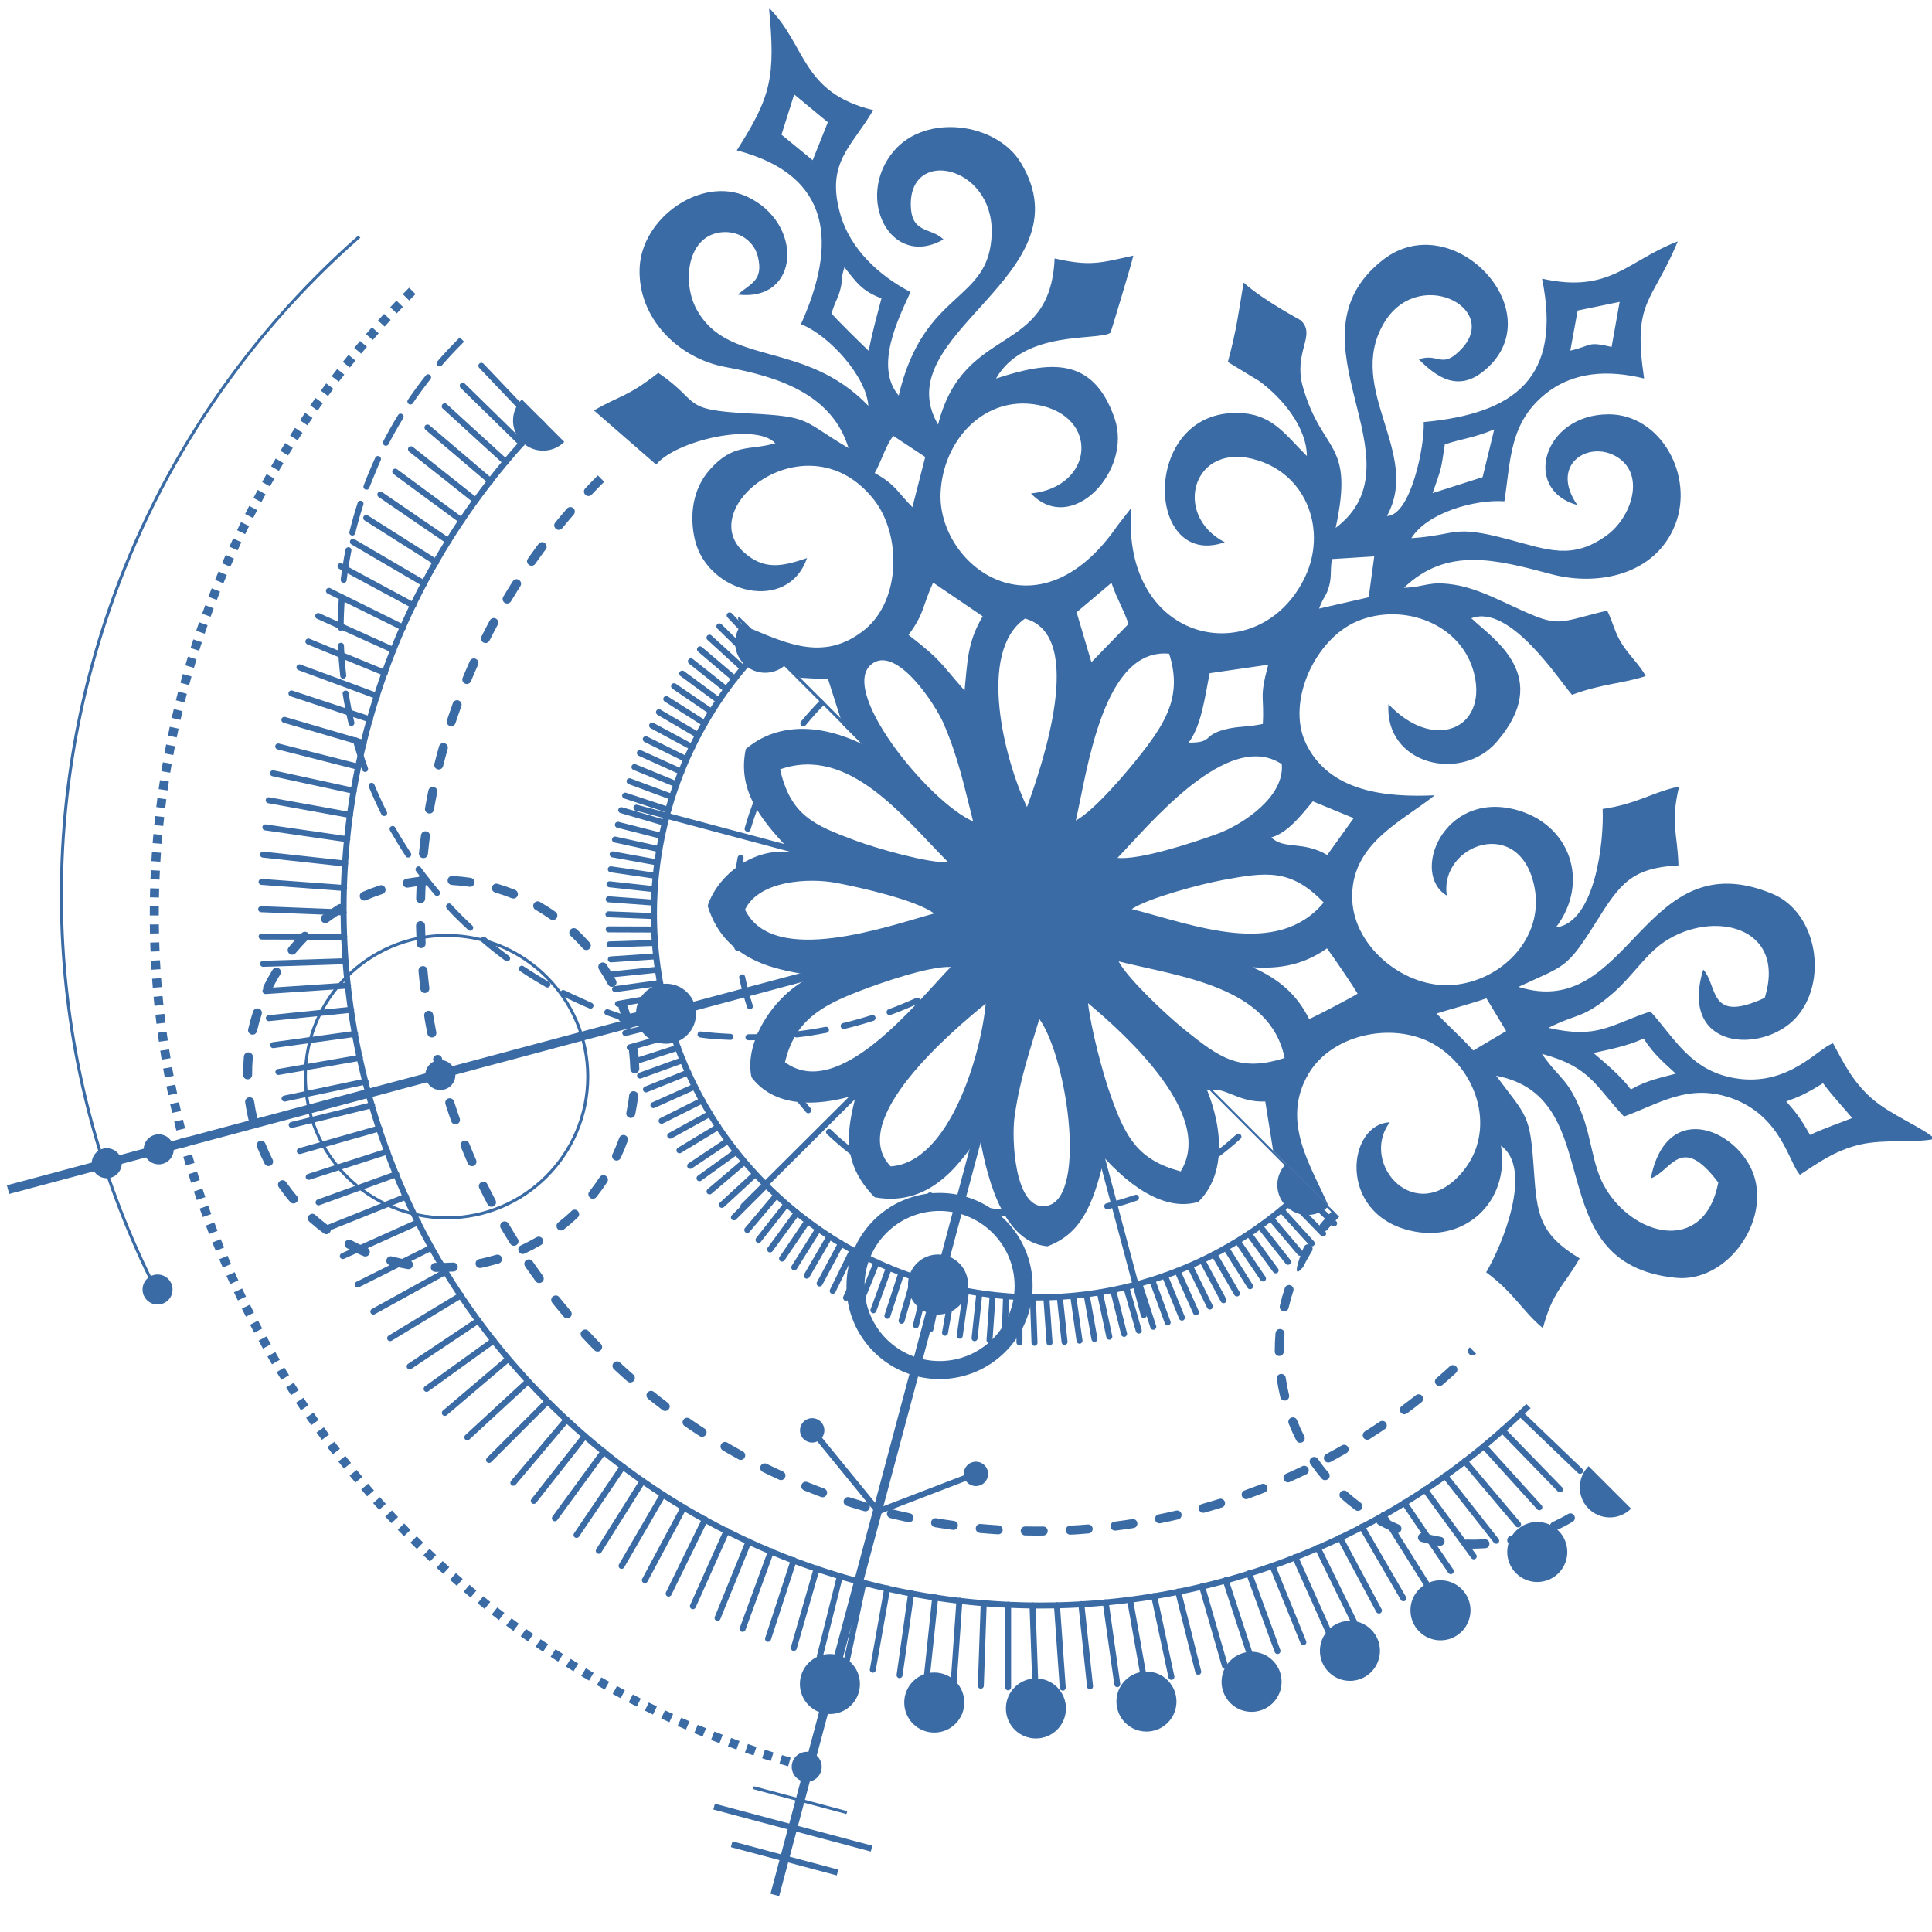 <?xml version="1.0" encoding="UTF-8"?>
<!DOCTYPE svg PUBLIC "-//W3C//DTD SVG 1.1//EN" "http://www.w3.org/Graphics/SVG/1.1/DTD/svg11.dtd">
<!-- Creator: CorelDRAW 2019 (64-Bit) -->
<svg xmlns="http://www.w3.org/2000/svg" xml:space="preserve" width="44.027mm" height="44.027mm" version="1.1" style="shape-rendering:geometricPrecision; text-rendering:geometricPrecision; image-rendering:optimizeQuality; fill-rule:evenodd; clip-rule:evenodd"
viewBox="0 0 4402.66 4402.66"
 xmlns:xlink="http://www.w3.org/1999/xlink"
 xmlns:xodm="http://www.corel.com/coreldraw/odm/2003">
 <defs>
  <style type="text/css">
   <![CDATA[
    .fil1 {fill:#3A6BA5}
    .fil0 {fill:#3A6BA5;fill-rule:nonzero}
   ]]>
  </style>
 </defs>
 <g id="Слой_x0020_1">
  <g id="_1807320105696">
   <g id="_1829791904000">
    <path class="fil0" d="M1750.05 1471.11c-3.17,3.19 -6.33,6.4 -9.44,9.62 -0.34,0.67 -0.8,1.3 -1.38,1.85 -0.43,0.41 -0.9,0.75 -1.39,1.03 -6.1,6.36 -12.08,12.79 -17.94,19.28 -0.32,0.72 -0.77,1.39 -1.35,1.97 -0.43,0.44 -0.9,0.8 -1.4,1.1 -5.83,6.52 -11.55,13.12 -17.15,19.78 -0.3,0.76 -0.74,1.47 -1.32,2.11 -0.44,0.47 -0.92,0.87 -1.45,1.19 -5.55,6.67 -10.99,13.4 -16.31,20.19 -0.27,0.82 -0.7,1.59 -1.29,2.29 -0.45,0.52 -0.96,0.96 -1.52,1.31 -5.27,6.81 -10.42,13.67 -15.47,20.59 -0.23,0.85 -0.65,1.67 -1.23,2.4 -0.44,0.56 -0.97,1.03 -1.53,1.42 -5,6.94 -9.88,13.93 -14.65,20.98 -0.2,0.9 -0.59,1.76 -1.17,2.54 -0.44,0.61 -0.97,1.12 -1.56,1.53 -4.72,7.07 -9.34,14.2 -13.83,21.38 -0.16,0.9 -0.52,1.8 -1.08,2.61 -0.43,0.64 -0.96,1.18 -1.54,1.61 -4.46,7.22 -8.8,14.48 -13.03,21.79 -0.13,0.93 -0.46,1.84 -0.99,2.69 -0.42,0.66 -0.94,1.23 -1.52,1.69 -4.19,7.35 -8.27,14.75 -12.22,22.18 -0.1,0.95 -0.4,1.89 -0.91,2.76 -0.4,0.68 -0.9,1.26 -1.47,1.74 -3.91,7.48 -7.72,15 -11.4,22.56 -0.06,0.96 -0.32,1.92 -0.81,2.82 -0.38,0.71 -0.87,1.32 -1.44,1.83 -3.65,7.61 -7.19,15.26 -10.6,22.96 -0.04,0.94 -0.27,1.9 -0.72,2.8 -0.34,0.69 -0.79,1.3 -1.32,1.82 -3.39,7.75 -6.66,15.55 -9.82,23.38 0,0.94 -0.2,1.89 -0.61,2.79 -0.32,0.71 -0.74,1.34 -1.24,1.87 -3.13,7.89 -6.14,15.82 -9.02,23.78 0.03,0.92 -0.14,1.86 -0.51,2.77 -0.29,0.7 -0.68,1.33 -1.15,1.87 -2.86,8.04 -5.6,16.11 -8.21,24.21 0.04,0.89 -0.1,1.8 -0.43,2.69 -0.25,0.67 -0.6,1.28 -1.02,1.82 -2.59,8.17 -5.05,16.38 -7.39,24.61 0.06,0.87 -0.04,1.76 -0.33,2.64 -0.22,0.68 -0.54,1.29 -0.93,1.84 -2.31,8.29 -4.49,16.6 -6.55,24.94 0.08,0.85 0.01,1.73 -0.24,2.6 -0.19,0.66 -0.47,1.26 -0.83,1.81 -2.03,8.41 -3.94,16.85 -5.71,25.31 0.1,0.83 0.05,1.68 -0.17,2.54 -0.16,0.63 -0.4,1.22 -0.72,1.76 -1.74,8.52 -3.36,17.06 -4.84,25.62 0.11,0.8 0.09,1.62 -0.09,2.46 -0.13,0.62 -0.35,1.21 -0.64,1.75 -1.45,8.61 -2.77,17.25 -3.96,25.89 0.13,0.77 0.14,1.58 -0.01,2.39 -0.11,0.61 -0.3,1.17 -0.55,1.7 -1.15,8.67 -2.17,17.36 -3.06,26.05 0.17,0.78 0.2,1.59 0.08,2.42 -0.09,0.61 -0.26,1.2 -0.5,1.74 -0.85,8.72 -1.57,17.45 -2.15,26.19 0.18,0.74 0.23,1.53 0.15,2.34 -0.07,0.58 -0.2,1.14 -0.4,1.66 -0.55,8.79 -0.98,17.59 -1.26,26.38 0.2,0.73 0.28,1.5 0.23,2.3 -0.05,0.59 -0.16,1.16 -0.35,1.69 -0.22,7.94 -0.33,15.88 -0.33,23.82l0 2.6c0.22,0.72 0.33,1.48 0.3,2.28 -0.02,0.58 -0.12,1.15 -0.28,1.68 0.07,8.79 0.27,17.57 0.6,26.35 0.26,0.73 0.4,1.51 0.4,2.33 0,0.61 -0.09,1.2 -0.24,1.76 0.37,8.75 0.88,17.5 1.52,26.24 0.29,0.73 0.46,1.52 0.49,2.35 0.02,0.61 -0.04,1.21 -0.18,1.78 0.67,8.72 1.48,17.42 2.42,26.12 0.33,0.72 0.53,1.5 0.58,2.34 0.04,0.63 0,1.24 -0.12,1.82 0.98,8.66 2.09,17.3 3.32,25.93 0.36,0.72 0.61,1.52 0.7,2.37 0.06,0.65 0.04,1.29 -0.07,1.9 1.27,8.59 2.67,17.16 4.21,25.71 0.39,0.72 0.67,1.52 0.79,2.38 0.09,0.65 0.08,1.3 -0.01,1.91 1.56,8.49 3.25,16.96 5.08,25.4 0.45,0.73 0.78,1.56 0.94,2.46 0.12,0.7 0.13,1.39 0.04,2.06 1.85,8.36 3.82,16.69 5.92,25.01 0.51,0.73 0.88,1.57 1.07,2.49 0.15,0.72 0.18,1.44 0.11,2.13 2.13,8.25 4.38,16.47 6.76,24.66 0.55,0.72 0.96,1.56 1.19,2.5 0.18,0.73 0.24,1.47 0.18,2.18 2.42,8.14 4.95,16.26 7.6,24.35 0.58,0.7 1.03,1.53 1.29,2.46 0.21,0.73 0.29,1.47 0.26,2.2 2.69,8.04 5.5,16.04 8.43,24.01 0.61,0.69 1.1,1.51 1.4,2.45 0.24,0.73 0.34,1.48 0.33,2.22 2.96,7.91 6.05,15.8 9.25,23.64 0.65,0.67 1.17,1.48 1.52,2.42 0.26,0.74 0.39,1.5 0.4,2.24 3.23,7.78 6.58,15.53 10.04,23.23 0.69,0.65 1.26,1.46 1.64,2.4 0.3,0.75 0.46,1.52 0.49,2.28 4.16,9.1 8.49,18.13 12.97,27.11 0.72,0.62 1.31,1.4 1.73,2.32 0.33,0.74 0.53,1.51 0.59,2.27 4.61,9.09 9.39,18.12 14.35,27.07 0.72,0.59 1.33,1.33 1.77,2.21 0.36,0.71 0.58,1.45 0.68,2.19 4.84,8.65 9.85,17.22 15.02,25.73l0.03 0.02 0.04 0.03 0.03 0.02 0 0.01 0.03 0.02 0.04 0.03 0.03 0.03 0.03 0.02 0.01 0 0.03 0.03 0.03 0.03 0.04 0.03 0.01 0.01 0.02 0.02 0.03 0.03 0.04 0.03 0.06 0.06 0.03 0.03 0.03 0.03 0.03 0.03 0.01 0 0.03 0.03 0.03 0.03 0.03 0.03 0.03 0.03 0 0 0.03 0.03 0.03 0.03 0.03 0.04 0.03 0.02 0 0.01 0.03 0.03 0.03 0.03 0.06 0.07 0.03 0.03 0.03 0.03 0.03 0.04 0.01 0.01 0.02 0.02 0.03 0.03 0.02 0.04 0.03 0.03 0.01 0.01 0.02 0.03 0.03 0.03 0.03 0.04 0.02 0.03 0.01 0 0.02 0.04 0.03 0.03 0.02 0.04 0.03 0.03 0 0.01 0.03 0.03 0.03 0.04 0.02 0.04 0.02 0.02 0 0.01 0.03 0.04 0.03 0.04 0.02 0.04 0.02 0.02 0 0.01 0.03 0.04 0.03 0.04 0.02 0.04 0.01 0.01 0.01 0.03 0.03 0.04 0.02 0.03 0.03 0.05 0 0 0.02 0.04 0.02 0.03 0.02 0.04 0.03 0.04 0.01 0.04 0.02 0.03 0.02 0.03 0.01 0.03 0.02 0.03 0 0 0.02 0.04 0.01 0.03 0.02 0.03 0.01 0.03 0.02 0.03 0 0 0.02 0.04 0.01 0.03 0.02 0.03 0.01 0.03 0.01 0.02 0.01 0.01 0.01 0.04 0.02 0.03 0.01 0.03 0.01 0.03 0.01 0.02 0.01 0.02 0.01 0.03 0.02 0.03 0.01 0.03 0.01 0.04 0.01 0.01 0 0.02 0.02 0.03 0.01 0.04 0.01 0.03 0.01 0.03 0.01 0.01 0.01 0.02 0.01 0.04 0.01 0.03 0.01 0.03 0.01 0.04 0.01 0 0 0.03 0.01 0.03 0.02 0.03 0.01 0.04 0 0.03 0.01 0 0.01 0.03 0.01 0.03 0 0.04 0.02 0.03 0 0.04 0.01 0 0 0.03 0.01 0.03 0.01 0.03 0.01 0.04 0.01 0.03 0 0 0.01 0.04 0.01 0.03 0.01 0.03 0 0.04 0.01 0.02 0 0.01 0.01 0.03 0.01 0.04 0 0.03 0.01 0.03 0 0.03 0.01 0.01 0.01 0.03 0 0.04 0.01 0.03 0 0.03 0.01 0.02 0 0.02c5.23,8.51 10.63,16.95 16.19,25.31 0.74,0.53 1.39,1.21 1.89,2.05 0.4,0.65 0.67,1.34 0.83,2.05 6.18,9.18 12.55,18.27 19.11,27.26 0.75,0.49 1.42,1.13 1.95,1.92 0.4,0.62 0.7,1.27 0.89,1.94 5.27,7.13 10.66,14.2 16.17,21.2 0.72,0.45 1.35,1.04 1.88,1.77 0.4,0.56 0.71,1.16 0.92,1.78 20.34,25.56 42.34,50.24 65.99,73.89 7.27,7.27 14.63,14.38 22.08,21.33 0.54,0.25 1.06,0.58 1.53,0.98 0.64,0.55 1.16,1.18 1.55,1.87 6.42,5.93 12.9,11.75 19.45,17.45 0.57,0.23 1.12,0.55 1.63,0.95 0.68,0.54 1.23,1.18 1.64,1.88 6.6,5.68 13.27,11.25 19.99,16.7 0.59,0.21 1.15,0.51 1.68,0.9 0.71,0.52 1.28,1.14 1.72,1.84 6.75,5.41 13.57,10.71 20.44,15.9 0.64,0.19 1.26,0.49 1.84,0.88 0.78,0.52 1.41,1.17 1.89,1.91 6.87,5.13 13.81,10.14 20.8,15.04 0.68,0.17 1.34,0.45 1.96,0.85 0.8,0.5 1.46,1.15 1.96,1.88 7.02,4.86 14.09,9.6 21.22,14.23 0.7,0.14 1.4,0.4 2.06,0.79 0.84,0.49 1.55,1.14 2.08,1.88 7.15,4.59 14.35,9.06 21.61,13.41 0.72,0.12 1.43,0.36 2.11,0.72 0.88,0.47 1.61,1.1 2.18,1.84 7.28,4.31 14.61,8.51 21.98,12.59 0.75,0.09 1.51,0.31 2.23,0.66 0.91,0.45 1.68,1.08 2.28,1.82 7.39,4.03 14.83,7.95 22.31,11.75 0.77,0.06 1.53,0.25 2.27,0.58 0.95,0.42 1.74,1.03 2.37,1.76 7.55,3.78 15.13,7.44 22.76,10.98 0.74,0.04 1.49,0.19 2.23,0.49 0.93,0.38 1.73,0.95 2.38,1.63 7.69,3.52 15.42,6.91 23.18,10.19 0.75,0.01 1.51,0.14 2.26,0.42 0.94,0.34 1.76,0.88 2.43,1.54 7.81,3.24 15.67,6.38 23.56,9.38 0.73,-0.01 1.48,0.1 2.22,0.34 0.93,0.31 1.75,0.8 2.44,1.42 7.96,2.98 15.95,5.84 23.97,8.58 0.72,-0.03 1.46,0.05 2.19,0.26 0.93,0.27 1.75,0.72 2.45,1.31 8.1,2.71 16.23,5.3 24.39,7.76 0.68,-0.04 1.38,0.02 2.08,0.2 0.9,0.22 1.71,0.63 2.42,1.15 8.24,2.44 16.51,4.77 24.81,6.96 0.65,-0.06 1.32,-0.02 2,0.12 0.88,0.19 1.69,0.55 2.4,1.02 8.38,2.17 16.79,4.22 25.22,6.13 0.62,-0.06 1.25,-0.04 1.9,0.07 0.85,0.15 1.64,0.46 2.34,0.88 8.51,1.89 17.04,3.65 25.58,5.28 0.6,-0.08 1.21,-0.08 1.83,0.01 0.84,0.12 1.62,0.39 2.31,0.77 8.58,1.59 17.17,3.05 25.78,4.38 0.6,-0.1 1.22,-0.12 1.85,-0.06 0.86,0.1 1.66,0.34 2.39,0.71 8.65,1.3 17.31,2.46 25.98,3.49 0.56,-0.11 1.15,-0.15 1.75,-0.1 0.81,0.06 1.58,0.26 2.28,0.57 8.73,0.99 17.46,1.86 26.21,2.59 0.56,-0.12 1.14,-0.18 1.73,-0.16 0.81,0.03 1.57,0.2 2.28,0.48 8.76,0.69 17.51,1.26 26.28,1.68 0.56,-0.14 1.15,-0.23 1.76,-0.23 0.81,0 1.59,0.15 2.32,0.41 8.79,0.38 17.58,0.65 26.37,0.77 0.53,-0.16 1.1,-0.25 1.67,-0.27 0.8,-0.03 1.58,0.08 2.3,0.31 2.6,0.02 5.2,0.04 7.79,0.04 6.21,0 12.41,-0.06 18.62,-0.19 0.53,-0.18 1.08,-0.29 1.66,-0.34 0.82,-0.06 1.61,0.03 2.35,0.24 8.76,-0.23 17.52,-0.59 26.28,-1.08 0.55,-0.21 1.13,-0.35 1.74,-0.42 0.84,-0.09 1.65,-0.02 2.42,0.18 8.74,-0.54 17.48,-1.21 26.21,-2.01 0.52,-0.21 1.07,-0.37 1.66,-0.45 0.81,-0.11 1.61,-0.08 2.36,0.08 8.73,-0.84 17.45,-1.81 26.16,-2.92 0.52,-0.24 1.08,-0.42 1.68,-0.53 0.82,-0.14 1.63,-0.13 2.4,0.01 8.66,-1.14 17.3,-2.41 25.92,-3.81 0.54,-0.28 1.12,-0.5 1.74,-0.63 0.84,-0.17 1.68,-0.19 2.48,-0.06 8.56,-1.44 17.1,-3 25.63,-4.69 0.54,-0.32 1.13,-0.56 1.77,-0.72 0.86,-0.22 1.72,-0.26 2.55,-0.15 8.45,-1.72 16.89,-3.57 25.29,-5.55 0.55,-0.35 1.15,-0.63 1.81,-0.83 0.89,-0.26 1.79,-0.32 2.66,-0.23 8.34,-2.01 16.65,-4.13 24.94,-6.39 0.55,-0.39 1.16,-0.7 1.83,-0.93 0.9,-0.29 1.82,-0.39 2.71,-0.32 8.22,-2.28 16.41,-4.69 24.58,-7.23 0.55,-0.43 1.17,-0.78 1.85,-1.03 0.92,-0.34 1.86,-0.47 2.77,-0.41 8.11,-2.57 16.19,-5.25 24.24,-8.06 0.53,-0.46 1.15,-0.84 1.84,-1.12 0.9,-0.37 1.83,-0.53 2.75,-0.5 7.98,-2.84 15.93,-5.8 23.84,-8.88 0.54,-0.5 1.16,-0.93 1.87,-1.24 0.92,-0.42 1.88,-0.61 2.82,-0.6 7.85,-3.11 15.66,-6.33 23.43,-9.67 0.52,-0.52 1.13,-0.97 1.82,-1.31 0.91,-0.45 1.87,-0.68 2.82,-0.71 7.74,-3.38 15.43,-6.88 23.09,-10.5 0.5,-0.53 1.09,-1 1.77,-1.36 0.89,-0.47 1.82,-0.73 2.76,-0.79 7.61,-3.66 15.17,-7.42 22.69,-11.31 0.49,-0.56 1.06,-1.05 1.74,-1.44 0.87,-0.51 1.81,-0.8 2.75,-0.9 7.48,-3.91 14.92,-7.95 22.3,-12.1 0.46,-0.56 1.01,-1.06 1.65,-1.47 0.84,-0.53 1.75,-0.85 2.67,-0.99 7.36,-4.19 14.68,-8.5 21.94,-12.93 0.44,-0.57 0.97,-1.08 1.59,-1.5 0.81,-0.55 1.69,-0.9 2.6,-1.07 7.23,-4.47 14.43,-9.06 21.56,-13.76 0.4,-0.55 0.9,-1.05 1.47,-1.47 0.77,-0.56 1.61,-0.94 2.48,-1.14 7.1,-4.74 14.15,-9.6 21.14,-14.57 0.38,-0.56 0.85,-1.06 1.41,-1.51 0.74,-0.58 1.56,-0.99 2.42,-1.22 6.95,-5 13.85,-10.12 20.68,-15.35 0.36,-0.55 0.79,-1.05 1.32,-1.5 0.69,-0.58 1.47,-1.01 2.28,-1.28 6.83,-5.28 13.61,-10.68 20.32,-16.2 0.32,-0.52 0.71,-0.99 1.18,-1.42 0.62,-0.57 1.33,-1 2.07,-1.29 6.72,-5.59 13.38,-11.28 19.97,-17.1 0.29,-0.48 0.65,-0.93 1.06,-1.34 0.58,-0.56 1.23,-1 1.93,-1.32 6.55,-5.84 13.05,-11.79 19.46,-17.87 0.28,-0.48 0.62,-0.94 1.02,-1.36 0.54,-0.56 1.15,-1.01 1.8,-1.34 4.51,-4.31 8.99,-8.67 13.43,-13.09l9.68 9.67c-3.29,3.27 -6.59,6.51 -9.91,9.71l69.57 66.71c2.71,2.6 2.8,6.92 0.19,9.63 -2.61,2.71 -6.92,2.8 -9.64,0.19l-70.01 -67.12c-4.19,3.94 -8.43,7.81 -12.68,11.65l67.17 69.08c2.63,2.69 2.58,7.01 -0.11,9.64 -2.69,2.63 -7.01,2.58 -9.64,-0.11l-67.62 -69.55c-4.33,3.79 -8.7,7.52 -13.08,11.21l64.69 71.38c2.54,2.78 2.33,7.1 -0.45,9.63 -2.79,2.54 -7.1,2.34 -9.64,-0.45l-65.11 -71.84c-4.45,3.63 -8.94,7.2 -13.44,10.72l62.12 73.57c2.44,2.88 2.09,7.2 -0.79,9.64 -2.88,2.44 -7.2,2.09 -9.64,-0.79l-62.53 -74.06c-4.58,3.47 -9.18,6.88 -13.81,10.25l59.49 75.68c2.34,2.96 1.83,7.25 -1.13,9.59 -2.96,2.34 -7.26,1.83 -9.6,-1.13l-59.88 -76.18c-4.7,3.31 -9.42,6.57 -14.17,9.77l56.78 77.7c2.22,3.03 1.56,7.3 -1.47,9.52 -3.04,2.23 -7.3,1.56 -9.53,-1.47l-57.15 -78.21c-4.81,3.15 -9.65,6.23 -14.51,9.27l54.01 79.63c2.12,3.12 1.31,7.36 -1.81,9.48 -3.12,2.12 -7.37,1.31 -9.49,-1.81l-54.36 -80.14c-4.92,2.97 -9.86,5.88 -14.83,8.74l51.18 81.44c2.01,3.18 1.06,7.4 -2.13,9.41 -3.18,2.02 -7.39,1.07 -9.41,-2.11l-51.51 -82c-5.02,2.8 -10.07,5.53 -15.13,8.22l48.28 83.17c1.89,3.26 0.79,7.44 -2.46,9.34 -3.26,1.9 -7.44,0.79 -9.34,-2.46l-48.6 -83.73c-5.12,2.61 -10.26,5.17 -15.41,7.68l45.33 84.82c1.78,3.32 0.52,7.45 -2.8,9.22 -3.32,1.78 -7.44,0.52 -9.22,-2.8l-45.63 -85.37c-5.2,2.44 -10.43,4.82 -15.67,7.14l42.32 86.34c1.67,3.38 0.29,7.48 -3.09,9.14 -3.39,1.68 -7.48,0.29 -9.15,-3.09l-42.62 -86.94c-5.28,2.24 -10.58,4.43 -15.9,6.57l39.29 87.79c1.54,3.44 0,7.48 -3.44,9.03 -3.45,1.55 -7.49,0 -9.04,-3.44l-39.55 -88.38c-5.36,2.06 -10.73,4.06 -16.12,6.01l36.18 89.13c1.42,3.48 -0.26,7.46 -3.74,8.88 -3.49,1.42 -7.46,-0.26 -8.88,-3.74l-36.43 -89.73c-5.43,1.87 -10.88,3.69 -16.34,5.45l33.04 90.34c1.31,3.54 -0.5,7.46 -4.04,8.77 -3.54,1.3 -7.47,-0.51 -8.77,-4.04l-33.28 -90.98c-5.48,1.67 -10.99,3.29 -16.5,4.86l29.86 91.47c1.18,3.57 -0.77,7.44 -4.35,8.62 -3.58,1.17 -7.44,-0.77 -8.62,-4.35l-30.07 -92.11c-5.54,1.48 -11.1,2.91 -16.66,4.28l26.64 92.48c1.06,3.62 -1.02,7.41 -4.65,8.46 -3.62,1.06 -7.41,-1.02 -8.47,-4.64l-26.83 -93.13c-5.59,1.28 -11.19,2.51 -16.8,3.69l23.39 93.39c0.92,3.65 -1.3,7.36 -4.95,8.28 -3.65,0.92 -7.36,-1.3 -8.28,-4.95l-23.55 -94.02c-5.64,1.09 -11.29,2.12 -16.94,3.1l20.11 94.19c0.78,3.68 -1.57,7.3 -5.25,8.08 -3.68,0.79 -7.31,-1.56 -8.09,-5.25l-20.24 -94.79c-5.67,0.89 -11.36,1.73 -17.05,2.51l16.81 94.84c0.66,3.71 -1.82,7.25 -5.52,7.9 -3.71,0.66 -7.24,-1.81 -7.9,-5.52l-16.91 -95.47c-5.71,0.69 -11.41,1.33 -17.13,1.92l13.47 95.38c0.53,3.72 -2.06,7.17 -5.78,7.7 -3.73,0.54 -7.18,-2.05 -7.71,-5.78l-13.56 -96.02c-5.71,0.49 -11.43,0.93 -17.15,1.31l10.11 95.81c0.4,3.76 -2.33,7.13 -6.08,7.52 -3.76,0.4 -7.12,-2.32 -7.52,-6.08l-10.18 -96.44c-5.73,0.3 -11.46,0.53 -17.19,0.72l6.75 96.09c0.28,3.76 -2.55,7.03 -6.31,7.3 -3.75,0.27 -7.02,-2.56 -7.29,-6.31l-6.8 -96.76c-4.81,0.08 -9.63,0.12 -14.45,0.12l-2.76 -0.02 3.38 96.3c0.13,3.77 -2.81,6.93 -6.58,7.07 -3.76,0.13 -6.93,-2.81 -7.06,-6.58l-3.4 -96.94c-5.74,-0.1 -11.46,-0.27 -17.19,-0.49l0 96.37c0,3.78 -3.06,6.84 -6.84,6.84 -3.78,0 -6.84,-3.06 -6.84,-6.84l0 -96.99c-5.73,-0.31 -11.45,-0.67 -17.16,-1.09l-3.37 96.31c-0.14,3.76 -3.31,6.71 -7.07,6.57 -3.77,-0.13 -6.71,-3.3 -6.58,-7.06l3.4 -96.92c-5.71,-0.51 -11.42,-1.07 -17.13,-1.69l-6.74 96.13c-0.28,3.75 -3.54,6.58 -7.3,6.31 -3.76,-0.27 -6.59,-3.54 -6.31,-7.3l6.79 -96.72c-5.69,-0.7 -11.37,-1.46 -17.05,-2.28l-10.11 95.81c-0.4,3.75 -3.76,6.48 -7.52,6.08 -3.76,-0.4 -6.48,-3.76 -6.08,-7.52l10.17 -96.43c-5.66,-0.9 -11.31,-1.86 -16.96,-2.88l-13.46 95.39c-0.53,3.73 -3.99,6.32 -7.71,5.78 -3.73,-0.53 -6.32,-3.98 -5.78,-7.7l13.54 -95.98c-5.63,-1.11 -11.25,-2.27 -16.87,-3.48l-16.8 94.83c-0.66,3.7 -4.2,6.18 -7.9,5.52 -3.7,-0.66 -6.17,-4.2 -5.52,-7.9l16.9 -95.42c-5.59,-1.3 -11.17,-2.66 -16.74,-4.07l-20.1 94.15c-0.78,3.68 -4.41,6.03 -8.09,5.25 -3.68,-0.79 -6.03,-4.41 -5.25,-8.09l20.23 -94.75c-5.54,-1.49 -11.07,-3.05 -16.58,-4.65l-23.38 93.37c-0.92,3.65 -4.63,5.87 -8.28,4.95 -3.66,-0.92 -5.87,-4.63 -4.95,-8.28l23.53 -93.95c-5.48,-1.68 -10.95,-3.43 -16.4,-5.22l-26.64 92.48c-1.06,3.62 -4.85,5.7 -8.47,4.65 -3.62,-1.06 -5.7,-4.85 -4.65,-8.47l26.8 -93.03c-5.41,-1.88 -10.82,-3.81 -16.2,-5.8l-29.86 91.47c-1.18,3.58 -5.04,5.52 -8.62,4.35 -3.58,-1.18 -5.52,-5.04 -4.34,-8.62l30.04 -92.02c-5.35,-2.07 -10.68,-4.19 -16,-6.36l-33.04 90.34c-1.3,3.54 -5.23,5.35 -8.77,4.05 -3.54,-1.31 -5.35,-5.23 -4.04,-8.77l33.24 -90.9c-5.27,-2.25 -10.53,-4.56 -15.76,-6.92l-36.18 89.11c-1.42,3.48 -5.4,5.16 -8.89,3.74 -3.48,-1.42 -5.16,-5.4 -3.74,-8.88l36.41 -89.67c-5.19,-2.44 -10.36,-4.94 -15.51,-7.48l-39.28 87.78c-1.54,3.44 -5.59,4.99 -9.03,3.44 -3.44,-1.54 -4.99,-5.59 -3.44,-9.03l39.53 -88.34c-5.09,-2.62 -10.17,-5.29 -15.22,-8.01l-42.34 86.36c-1.67,3.38 -5.76,4.77 -9.15,3.1 -3.38,-1.67 -4.77,-5.77 -3.09,-9.15l42.59 -86.89c-5,-2.8 -9.98,-5.65 -14.94,-8.56l-45.34 84.82c-1.77,3.32 -5.9,4.58 -9.22,2.8 -3.32,-1.77 -4.58,-5.9 -2.8,-9.22l45.64 -85.38c-4.91,-2.97 -9.78,-6 -14.64,-9.08l-48.3 83.21c-1.9,3.26 -6.08,4.36 -9.34,2.46 -3.25,-1.9 -4.35,-6.08 -2.45,-9.33l48.6 -83.74c-4.79,-3.14 -9.56,-6.34 -14.3,-9.59l-51.2 81.5c-2.02,3.18 -6.24,4.13 -9.42,2.12 -3.18,-2.02 -4.13,-6.23 -2.11,-9.42l51.52 -82c-4.68,-3.3 -9.33,-6.67 -13.95,-10.08l-54.04 79.67c-2.12,3.12 -6.37,3.93 -9.49,1.81 -3.12,-2.12 -3.93,-6.37 -1.81,-9.49l54.4 -80.18c-4.56,-3.47 -9.09,-7 -13.6,-10.57l-56.82 77.75c-2.22,3.03 -6.49,3.7 -9.52,1.47 -3.04,-2.22 -3.7,-6.48 -1.48,-9.52l57.19 -78.26c-4.43,-3.63 -8.83,-7.31 -13.21,-11.03l-59.53 75.74c-2.34,2.96 -6.63,3.47 -9.6,1.13 -2.96,-2.33 -3.47,-6.63 -1.13,-9.59l59.91 -76.23c-4.29,-3.77 -8.56,-7.6 -12.8,-11.47l-62.17 73.63c-2.44,2.88 -6.76,3.24 -9.64,0.79 -2.88,-2.44 -3.23,-6.75 -0.79,-9.63l62.56 -74.1c-4.82,-4.55 -9.62,-9.16 -14.37,-13.84l-68.59 68.6c-2.68,2.67 -7.01,2.67 -9.68,0 -2.67,-2.68 -2.67,-7.01 0,-9.68l68.59 -68.6c-5.14,-5.22 -10.19,-10.48 -15.17,-15.8l-71.31 65.77c-2.76,2.55 -7.08,2.38 -9.63,-0.38 -2.56,-2.77 -2.39,-7.08 0.37,-9.64l71.32 -65.77c-5.41,-5.95 -10.72,-11.95 -15.93,-18.01l-74.5 63.34c-2.87,2.46 -7.19,2.12 -9.64,-0.75 -2.45,-2.87 -2.11,-7.18 0.76,-9.64l74.54 -63.37c-3.51,-4.2 -6.95,-8.43 -10.37,-12.68l-78.63 56.67c-3.06,2.21 -7.32,1.51 -9.52,-1.55 -2.21,-3.05 -1.51,-7.32 1.54,-9.52l78.13 -56.3c-3.72,-4.78 -7.39,-9.58 -10.99,-14.42l-80.58 53.77c-3.14,2.09 -7.39,1.24 -9.48,-1.89 -2.1,-3.14 -1.26,-7.39 1.88,-9.49l80.08 -53.43c-4.91,-6.79 -9.71,-13.64 -14.4,-20.55l-82.83 50.15c-3.22,1.95 -7.42,0.91 -9.37,-2.31 -1.95,-3.22 -0.92,-7.42 2.3,-9.37l82.32 -49.83c-4.01,-6.11 -7.93,-12.26 -11.78,-18.44l-84.77 46.75c-3.3,1.82 -7.44,0.61 -9.26,-2.68 -1.82,-3.3 -0.61,-7.45 2.68,-9.26l84.24 -46.46c-3.73,-6.21 -7.38,-12.46 -10.94,-18.75l-86.54 43.29c-3.36,1.7 -7.46,0.34 -9.15,-3.02 -1.69,-3.36 -0.33,-7.45 3.03,-9.14l86.03 -43.04c-3.63,-6.64 -7.16,-13.31 -10.6,-20.01l-88.24 39.68c-3.43,1.56 -7.48,0.03 -9.03,-3.4 -1.56,-3.43 -0.04,-7.48 3.4,-9.03l87.73 -39.46c-3.27,-6.61 -6.44,-13.25 -9.53,-19.92l-89.79 36.08c-3.49,1.41 -7.47,-0.29 -8.88,-3.78 -1.41,-3.5 0.29,-7.48 3.78,-8.88l89.25 -35.86c-2.33,-5.26 -4.61,-10.53 -6.84,-15.81l-90.99 32.9c-3.54,1.29 -7.45,-0.55 -8.73,-4.08 -1.29,-3.53 0.54,-7.45 4.08,-8.73l90.46 -32.71c-2.15,-5.34 -4.24,-10.69 -6.28,-16.06l-92.11 29.71c-3.58,1.15 -7.42,-0.81 -8.58,-4.39 -1.16,-3.58 0.81,-7.42 4.39,-8.58l91.56 -29.53c-1.96,-5.4 -3.85,-10.82 -5.7,-16.25l-93.12 26.45c-3.61,1.04 -7.39,-1.06 -8.42,-4.68 -1.04,-3.62 1.07,-7.4 4.69,-8.43l92.56 -26.3c-1.77,-5.47 -3.47,-10.94 -5.13,-16.43l-94 23.18c-3.66,0.91 -7.37,-1.33 -8.28,-4.99 -0.91,-3.66 1.33,-7.37 4.99,-8.28l93.45 -23.04c-1.57,-5.52 -3.08,-11.05 -4.54,-16.59l-94.79 19.89c-3.69,0.77 -7.31,-1.61 -8.09,-5.3 -0.77,-3.69 1.6,-7.31 5.29,-8.08l94.21 -19.76c-1.37,-5.57 -2.69,-11.16 -3.95,-16.74l-95.45 16.55c-3.71,0.64 -7.25,-1.84 -7.89,-5.56 -0.65,-3.72 1.84,-7.25 5.55,-7.9l94.87 -16.45c-1.18,-5.62 -2.3,-11.25 -3.37,-16.89l-95.99 13.2c-3.72,0.51 -7.16,-2.1 -7.67,-5.82 -0.51,-3.73 2.1,-7.16 5.82,-7.67l95.41 -13.12c-0.98,-5.66 -1.91,-11.33 -2.78,-17.01l-96.41 9.83c-3.74,0.38 -7.09,-2.34 -7.48,-6.09 -0.39,-3.74 2.34,-7.09 6.08,-7.48l95.84 -9.77c-0.79,-5.69 -1.51,-11.38 -2.19,-17.08l-96.71 6.44c-3.75,0.25 -7,-2.59 -7.25,-6.35 -0.25,-3.75 2.59,-7.01 6.35,-7.25l96.12 -6.41c-0.59,-5.71 -1.12,-11.42 -1.59,-17.14l-96.89 3.05c-3.77,0.11 -6.92,-2.85 -7.03,-6.62 -0.12,-3.76 2.85,-6.91 6.61,-7.02l96.29 -3.03c-0.38,-5.73 -0.71,-11.46 -0.98,-17.19l-96.94 -0.35c-3.77,-0.01 -6.82,-3.07 -6.81,-6.84 0.02,-3.76 3.08,-6.82 6.85,-6.8l96.36 0.34c-0.19,-5.74 -0.32,-11.48 -0.39,-17.22l-96.88 -3.75c-3.75,-0.14 -6.68,-3.31 -6.54,-7.06 0.15,-3.76 3.32,-6.69 7.07,-6.54l96.29 3.72c0.02,-5.74 0.11,-11.48 0.23,-17.23l-96.69 -7.14c-3.76,-0.27 -6.59,-3.53 -6.31,-7.29 0.27,-3.76 3.53,-6.59 7.29,-6.31l96.12 7.1c0.21,-5.74 0.49,-11.47 0.82,-17.2l-96.39 -10.53c-3.74,-0.4 -6.45,-3.77 -6.05,-7.52 0.41,-3.74 3.77,-6.45 7.52,-6.05l95.8 10.47c0.42,-5.72 0.89,-11.43 1.42,-17.14l-95.96 -13.9c-3.73,-0.54 -6.32,-4.02 -5.78,-7.75 0.54,-3.74 4.01,-6.32 7.75,-5.78l95.35 13.81c0.62,-5.7 1.29,-11.39 2.02,-17.09l-95.41 -17.25c-3.7,-0.68 -6.16,-4.23 -5.48,-7.94 0.68,-3.7 4.24,-6.15 7.94,-5.48l94.78 17.15c0.82,-5.68 1.69,-11.36 2.61,-17.02l-94.72 -20.58c-3.68,-0.8 -6.02,-4.44 -5.21,-8.13 0.8,-3.68 4.44,-6.02 8.12,-5.21l94.13 20.45c1.01,-5.65 2.08,-11.28 3.2,-16.91l-93.93 -23.88c-3.65,-0.94 -5.86,-4.66 -4.92,-8.32 0.94,-3.65 4.66,-5.85 8.32,-4.91l93.31 23.73c1.21,-5.6 2.47,-11.2 3.79,-16.78l-92.99 -27.16c-3.63,-1.05 -5.71,-4.84 -4.65,-8.46 1.05,-3.63 4.85,-5.71 8.47,-4.65l92.41 26.98c1.41,-5.56 2.87,-11.1 4.38,-16.64l-91.96 -30.39c-3.57,-1.17 -5.52,-5.04 -4.34,-8.61 1.18,-3.58 5.04,-5.53 8.62,-4.35l91.39 30.2c1.59,-5.51 3.25,-11 4.96,-16.49l-90.83 -33.59c-3.53,-1.32 -5.33,-5.25 -4.01,-8.77 1.32,-3.53 5.24,-5.32 8.77,-4.01l90.23 33.37c1.79,-5.45 3.64,-10.88 5.54,-16.3l-89.58 -36.75c-3.49,-1.44 -5.15,-5.43 -3.71,-8.92 1.45,-3.48 5.44,-5.15 8.92,-3.7l88.99 36.5c1.98,-5.38 4.01,-10.75 6.1,-16.09l-88.2 -39.85c-3.43,-1.55 -4.96,-5.6 -3.4,-9.03 1.55,-3.43 5.6,-4.96 9.03,-3.4l87.65 39.59c2.16,-5.31 4.39,-10.6 6.67,-15.87l-86.76 -42.92c-3.37,-1.68 -4.74,-5.78 -3.06,-9.14 1.68,-3.37 5.78,-4.75 9.15,-3.07l86.18 42.63c2.35,-5.22 4.76,-10.43 7.22,-15.62l-85.18 -45.92c-3.31,-1.8 -4.55,-5.95 -2.76,-9.26 1.8,-3.32 5.95,-4.56 9.26,-2.76l84.64 45.63c2.54,-5.14 5.13,-10.26 7.77,-15.36l-83.52 -48.88c-3.24,-1.91 -4.33,-6.09 -2.42,-9.34 1.92,-3.24 6.09,-4.32 9.34,-2.41l82.98 48.56c2.72,-5.05 5.49,-10.08 8.31,-15.09l-81.74 -51.77c-3.18,-2.01 -4.13,-6.23 -2.12,-9.41 2.02,-3.18 6.23,-4.13 9.42,-2.12l81.24 51.46c2.9,-4.95 5.84,-9.88 8.84,-14.78l-79.89 -54.61c-3.11,-2.13 -3.91,-6.38 -1.78,-9.49 2.13,-3.11 6.38,-3.91 9.49,-1.78l79.4 54.28c3.07,-4.83 6.18,-9.65 9.35,-14.44l-77.96 -57.4c-3.03,-2.25 -3.68,-6.53 -1.43,-9.56 2.24,-3.04 6.53,-3.69 9.56,-1.44l77.47 57.04c3.23,-4.72 6.51,-9.42 9.84,-14.09l-75.92 -60.12c-2.95,-2.35 -3.44,-6.65 -1.09,-9.6 2.35,-2.95 6.64,-3.44 9.6,-1.1l75.44 59.74c3.4,-4.6 6.84,-9.18 10.34,-13.74l-73.8 -62.77c-2.87,-2.45 -3.2,-6.76 -0.75,-9.63 2.45,-2.87 6.77,-3.21 9.64,-0.76l73.32 62.37c3.56,-4.48 7.16,-8.94 10.82,-13.38l-71.58 -65.34c-2.77,-2.54 -2.96,-6.86 -0.41,-9.63 2.55,-2.78 6.86,-2.97 9.63,-0.42l71.12 64.93c3.72,-4.37 7.48,-8.71 11.3,-13.01l-69.27 -67.83c-2.68,-2.64 -2.71,-6.96 -0.07,-9.64 2.63,-2.68 6.95,-2.71 9.63,-0.07l68.83 67.39c3.86,-4.23 7.77,-8.44 11.74,-12.61l-66.85 -70.21c-2.6,-2.72 -2.49,-7.04 0.23,-9.64 2.72,-2.6 7.04,-2.49 9.64,0.23l66.45 69.8c2,-2.05 4.01,-4.09 6.04,-6.12l9.67 9.67zm-546.79 1685.97l-133.69 123.3c-2.76,2.56 -7.08,2.39 -9.64,-0.37 -2.55,-2.77 -2.38,-7.09 0.38,-9.64l133.7 -123.31c-12.34,-13.48 -24.41,-27.13 -36.2,-40.92l-139.66 118.74c-2.86,2.45 -7.18,2.12 -9.63,-0.75 -2.46,-2.87 -2.12,-7.19 0.75,-9.64l139.71 -118.78c-8.71,-10.36 -17.25,-20.81 -25.65,-31.33l-147.22 106.11c-3.06,2.2 -7.32,1.5 -9.53,-1.55 -2.2,-3.06 -1.51,-7.32 1.55,-9.53l146.71 -105.73c-9.06,-11.55 -17.93,-23.2 -26.62,-34.93l-150.89 100.68c-3.14,2.09 -7.39,1.24 -9.49,-1.89 -2.09,-3.14 -1.25,-7.39 1.89,-9.49l150.39 -100.34c-11.12,-15.28 -21.93,-30.72 -32.45,-46.3l-155.11 93.89c-3.22,1.96 -7.42,0.93 -9.37,-2.3 -1.95,-3.23 -0.92,-7.42 2.31,-9.37l154.58 -93.59c-9.35,-14.12 -18.44,-28.37 -27.3,-42.72l-158.73 87.54c-3.3,1.82 -7.45,0.61 -9.27,-2.68 -1.81,-3.3 -0.61,-7.45 2.69,-9.26l158.19 -87.25c-8.71,-14.4 -17.17,-28.91 -25.39,-43.52l-162.07 81.08c-3.35,1.69 -7.45,0.34 -9.14,-3.02 -1.69,-3.36 -0.34,-7.45 3.02,-9.15l161.56 -80.82c-8.4,-15.24 -16.53,-30.58 -24.39,-46.02l-165.25 74.32c-3.44,1.56 -7.48,0.03 -9.04,-3.4 -1.55,-3.43 -0.03,-7.48 3.41,-9.03l164.73 -74.09c-7.61,-15.27 -14.95,-30.63 -22.04,-46.08l-168.13 67.56c-3.5,1.41 -7.48,-0.29 -8.88,-3.78 -1.41,-3.5 0.28,-7.48 3.78,-8.89l167.59 -67.33c-5.77,-12.88 -11.36,-25.82 -16.78,-38.81l-170.4 61.63c-3.54,1.28 -7.45,-0.55 -8.74,-4.09 -1.28,-3.53 0.55,-7.45 4.09,-8.73l169.86 -61.43c-5.31,-13.07 -10.44,-26.2 -15.39,-39.38l-172.49 55.63c-3.58,1.15 -7.43,-0.81 -8.58,-4.39 -1.16,-3.58 0.8,-7.42 4.38,-8.58l171.94 -55.44c-4.85,-13.25 -9.51,-26.55 -14,-39.9l-174.36 49.55c-3.62,1.04 -7.4,-1.06 -8.43,-4.68 -1.04,-3.62 1.07,-7.4 4.68,-8.43l173.81 -49.4c-4.38,-13.4 -8.57,-26.85 -12.58,-40.34l-176.03 43.42c-3.66,0.91 -7.37,-1.33 -8.28,-4.99 -0.91,-3.66 1.33,-7.37 4.99,-8.27l175.47 -43.28c-3.9,-13.55 -7.62,-27.13 -11.16,-40.75l-177.49 37.23c-3.69,0.78 -7.31,-1.59 -8.09,-5.29 -0.77,-3.69 1.6,-7.31 5.29,-8.09l176.91 -37.11c-3.42,-13.66 -6.66,-27.37 -9.72,-41.1l-178.72 30.99c-3.72,0.64 -7.25,-1.84 -7.9,-5.56 -0.65,-3.71 1.84,-7.25 5.56,-7.9l178.15 -30.89c-2.95,-13.79 -5.71,-27.61 -8.28,-41.46l-179.75 24.72c-3.72,0.51 -7.16,-2.1 -7.67,-5.82 -0.51,-3.72 2.1,-7.16 5.82,-7.67l179.16 -24.64c-2.46,-13.88 -4.74,-27.78 -6.83,-41.71l-180.52 18.4c-3.75,0.39 -7.1,-2.34 -7.49,-6.08 -0.38,-3.75 2.34,-7.1 6.09,-7.49l179.95 -18.35c-1.97,-13.95 -3.76,-27.92 -5.36,-41.92l-181.1 12.07c-3.75,0.25 -7,-2.6 -7.25,-6.35 -0.25,-3.76 2.59,-7.01 6.35,-7.26l180.5 -12.03c-1.48,-14.01 -2.78,-28.04 -3.89,-42.08l-181.44 5.71c-3.76,0.11 -6.92,-2.85 -7.03,-6.61 -0.11,-3.77 2.85,-6.92 6.61,-7.03l180.84 -5.69c-1,-14.05 -1.81,-28.12 -2.43,-42.19l-181.53 -0.65c-3.77,-0.01 -6.82,-3.07 -6.81,-6.84 0.02,-3.77 3.08,-6.82 6.84,-6.81l180.95 0.65c-0.5,-14.08 -0.82,-28.17 -0.95,-42.26l-181.41 -7.01c-3.75,-0.15 -6.68,-3.32 -6.53,-7.07 0.14,-3.76 3.31,-6.69 7.06,-6.54l180.81 7 0 -1.29c0,-13.66 0.19,-27.33 0.54,-40.99l-181.05 -13.37c-3.75,-0.27 -6.58,-3.54 -6.31,-7.29 0.27,-3.76 3.54,-6.59 7.3,-6.32l180.46 13.33c0.48,-14.07 1.17,-28.14 2.02,-42.21l-180.48 -19.71c-3.75,-0.4 -6.46,-3.77 -6.05,-7.52 0.41,-3.74 3.78,-6.45 7.52,-6.05l179.88 19.65c0.97,-14.05 2.14,-28.08 3.48,-42.1l-179.66 -26.02c-3.74,-0.55 -6.33,-4.02 -5.78,-7.75 0.54,-3.74 4.01,-6.33 7.74,-5.78l179.06 25.93c1.46,-14 3.12,-27.99 4.95,-41.96l-178.63 -32.3c-3.71,-0.68 -6.16,-4.24 -5.48,-7.94 0.67,-3.7 4.23,-6.16 7.93,-5.48l178.01 32.19c1.94,-13.94 4.1,-27.86 6.41,-41.76l-177.35 -38.54c-3.69,-0.81 -6.02,-4.45 -5.22,-8.13 0.8,-3.69 4.44,-6.02 8.13,-5.22l176.75 38.41c2.43,-13.86 5.05,-27.7 7.85,-41.52l-175.86 -44.72c-3.65,-0.94 -5.86,-4.66 -4.92,-8.31 0.94,-3.65 4.66,-5.86 8.32,-4.92l175.24 44.57c2.91,-13.77 6.02,-27.51 9.3,-41.21l-174.13 -50.85c-3.62,-1.06 -5.7,-4.85 -4.64,-8.47 1.05,-3.62 4.84,-5.7 8.46,-4.65l173.55 50.68c3.4,-13.66 6.98,-27.28 10.75,-40.86l-172.2 -56.91c-3.57,-1.18 -5.52,-5.04 -4.34,-8.62 1.18,-3.58 5.04,-5.52 8.62,-4.34l171.62 56.71c3.87,-13.54 7.94,-27.03 12.18,-40.48l-170.07 -62.89c-3.53,-1.32 -5.32,-5.25 -4.01,-8.77 1.32,-3.53 5.25,-5.33 8.77,-4.01l169.47 62.67c4.34,-13.38 8.88,-26.73 13.59,-40.02l-167.73 -68.8c-3.48,-1.44 -5.14,-5.44 -3.7,-8.92 1.44,-3.49 5.43,-5.15 8.92,-3.71l167.12 68.56c4.82,-13.22 9.81,-26.39 14.98,-39.51l-165.15 -74.62c-3.43,-1.55 -4.96,-5.6 -3.4,-9.03 1.55,-3.44 5.6,-4.96 9.03,-3.4l164.6 74.36c5.28,-13.05 10.74,-26.04 16.37,-38.97l-162.44 -80.36c-3.36,-1.68 -4.74,-5.77 -3.05,-9.15 1.68,-3.36 5.77,-4.74 9.14,-3.06l161.86 80.08c5.73,-12.85 11.65,-25.64 17.74,-38.37l-159.5 -85.99c-3.32,-1.79 -4.56,-5.94 -2.76,-9.26 1.79,-3.32 5.94,-4.55 9.26,-2.76l158.95 85.7c6.19,-12.64 12.55,-25.2 19.09,-37.71l-156.4 -91.54c-3.24,-1.9 -4.33,-6.09 -2.42,-9.33 1.91,-3.25 6.09,-4.33 9.34,-2.42l155.85 91.22c6.62,-12.41 13.42,-24.75 20.4,-37.03l-153.09 -96.95c-3.18,-2.02 -4.13,-6.23 -2.11,-9.42 2.01,-3.18 6.22,-4.13 9.41,-2.12l152.59 96.65c7.06,-12.17 14.29,-24.26 21.69,-36.27l-149.62 -102.29c-3.11,-2.13 -3.9,-6.38 -1.77,-9.49 2.12,-3.11 6.37,-3.9 9.48,-1.78l149.13 101.96c7.48,-11.91 15.13,-23.73 22.95,-35.48l-145.99 -107.5c-3.04,-2.25 -3.68,-6.53 -1.44,-9.56 2.25,-3.04 6.53,-3.68 9.57,-1.44l145.5 107.14c7.89,-11.62 15.95,-23.17 24.18,-34.63l-142.17 -112.59c-2.95,-2.35 -3.45,-6.65 -1.1,-9.6 2.35,-2.95 6.65,-3.44 9.6,-1.09l141.7 112.21c8.29,-11.35 16.75,-22.6 25.38,-33.77l-138.19 -117.55c-2.87,-2.45 -3.21,-6.76 -0.76,-9.63 2.46,-2.87 6.77,-3.21 9.64,-0.76l137.73 117.15c8.68,-11.04 17.54,-22 26.55,-32.86l-134.03 -122.36c-2.78,-2.54 -2.96,-6.86 -0.42,-9.63 2.55,-2.78 6.86,-2.97 9.64,-0.42l133.58 121.94c9.07,-10.73 18.3,-21.37 27.7,-31.92l-129.7 -127.02c-2.69,-2.64 -2.72,-6.96 -0.08,-9.64 2.64,-2.68 6.96,-2.72 9.64,-0.08l129.26 126.59c9.44,-10.41 19.03,-20.73 28.79,-30.95l-125.18 -131.5c-2.6,-2.72 -2.49,-7.03 0.23,-9.63 2.72,-2.6 7.04,-2.5 9.64,0.22l124.78 131.09c2.01,-2.08 4.03,-4.14 6.05,-6.21l9.68 9.68c-3,3.06 -5.99,6.12 -8.96,9.2 -0.35,0.93 -0.91,1.81 -1.68,2.55 -0.62,0.59 -1.33,1.04 -2.08,1.35 -11.57,12.06 -22.91,24.26 -34.02,36.58 -0.31,0.98 -0.86,1.91 -1.63,2.69 -0.61,0.62 -1.32,1.11 -2.08,1.44 -11.1,12.4 -21.96,24.94 -32.6,37.6 -0.27,1.04 -0.79,2.03 -1.57,2.87 -0.63,0.68 -1.36,1.21 -2.15,1.57 -10.6,12.71 -20.97,25.55 -31.11,38.51 -0.22,1.1 -0.71,2.16 -1.5,3.08 -0.64,0.75 -1.41,1.33 -2.24,1.73 -10.09,13 -19.96,26.12 -29.58,39.35 -0.17,1.16 -0.64,2.28 -1.41,3.26 -0.65,0.81 -1.44,1.43 -2.3,1.86 -9.58,13.28 -18.93,26.68 -28.05,40.18 -0.1,1.21 -0.53,2.4 -1.31,3.44 -0.64,0.87 -1.44,1.54 -2.34,2 -9.07,13.57 -17.92,27.24 -26.52,41.01 -0.06,1.23 -0.44,2.46 -1.19,3.55 -0.62,0.91 -1.43,1.62 -2.34,2.12 -8.56,13.84 -16.89,27.78 -24.99,41.82 0,1.24 -0.34,2.51 -1.06,3.64 -0.6,0.95 -1.4,1.71 -2.32,2.24 -8.06,14.1 -15.88,28.31 -23.46,42.6 0.05,1.26 -0.25,2.55 -0.94,3.72 -0.57,0.98 -1.35,1.76 -2.25,2.32 -7.54,14.36 -14.85,28.82 -21.92,43.36 0.1,1.27 -0.15,2.58 -0.8,3.79 -0.55,1.01 -1.31,1.82 -2.2,2.42 -7.04,14.62 -13.83,29.33 -20.38,44.11 0.13,1.26 -0.08,2.56 -0.68,3.77 -0.5,1.01 -1.22,1.83 -2.07,2.46 -6.52,14.88 -12.8,29.85 -18.84,44.88 0.17,1.23 0.01,2.53 -0.54,3.75 -0.47,1.01 -1.14,1.86 -1.96,2.52 -6,15.12 -11.76,30.32 -17.28,45.58 0.2,1.21 0.07,2.49 -0.43,3.72 -0.41,0.99 -1.04,1.84 -1.8,2.51 -5.48,15.38 -10.73,30.83 -15.72,46.35 0.21,1.16 0.12,2.41 -0.32,3.6 -0.37,0.98 -0.94,1.82 -1.64,2.51 -4.96,15.61 -9.67,31.28 -14.12,47.01 0.23,1.14 0.18,2.34 -0.21,3.52 -0.32,0.98 -0.84,1.83 -1.5,2.54 -4.42,15.81 -8.59,31.68 -12.5,47.6 0.25,1.11 0.24,2.29 -0.1,3.45 -0.28,0.95 -0.74,1.79 -1.34,2.5 -3.88,16.03 -7.51,32.1 -10.88,48.23 0.26,1.06 0.28,2.21 -0.02,3.34 -0.23,0.92 -0.64,1.73 -1.17,2.44 -3.33,16.21 -6.41,32.47 -9.22,48.76 0.27,1.03 0.32,2.13 0.07,3.23 -0.19,0.9 -0.55,1.72 -1.05,2.43 -2.76,16.37 -5.28,32.77 -7.53,49.19 0.3,1 0.37,2.07 0.17,3.17 -0.16,0.88 -0.48,1.69 -0.94,2.4 -2.19,16.46 -4.13,32.95 -5.8,49.47 0.33,0.98 0.44,2.06 0.28,3.15 -0.13,0.89 -0.43,1.72 -0.85,2.45 -1.63,16.54 -2.99,33.11 -4.09,49.69 0.35,0.96 0.49,2 0.38,3.08 -0.1,0.86 -0.35,1.66 -0.72,2.39 -1.05,16.63 -1.85,33.28 -2.37,49.93 0.38,0.93 0.55,1.96 0.47,3.03 -0.06,0.86 -0.28,1.67 -0.63,2.41 -0.42,14.78 -0.64,29.57 -0.64,44.36l0.01 5.62c0.41,0.92 0.62,1.95 0.58,3.03 -0.04,0.86 -0.23,1.68 -0.55,2.43 0.11,16.64 0.49,33.29 1.13,49.92 0.46,0.92 0.71,1.95 0.71,3.04 -0.01,0.89 -0.18,1.73 -0.49,2.51 0.7,16.6 1.66,33.19 2.87,49.77 0.5,0.91 0.8,1.95 0.83,3.06 0.03,0.9 -0.12,1.76 -0.4,2.55 1.27,16.53 2.8,33.05 4.59,49.55 0.55,0.9 0.89,1.94 0.96,3.07 0.06,0.91 -0.06,1.79 -0.33,2.61 1.85,16.44 3.95,32.87 6.31,49.26 0.6,0.89 0.99,1.94 1.11,3.08 0.1,0.94 0,1.85 -0.27,2.7 2.42,16.33 5.09,32.63 8.01,48.9 0.65,0.88 1.09,1.93 1.25,3.09 0.13,0.95 0.06,1.88 -0.18,2.75 2.97,16.18 6.19,32.31 9.67,48.41 0.72,0.88 1.24,1.96 1.45,3.16 0.17,1 0.12,1.99 -0.12,2.91 3.52,15.99 7.29,31.92 11.31,47.81 0.8,0.87 1.37,1.96 1.63,3.2 0.22,1.02 0.19,2.05 -0.04,3.01 4.06,15.79 8.37,31.53 12.94,47.22 0.85,0.85 1.49,1.93 1.8,3.19 0.26,1.05 0.26,2.1 0.04,3.09 4.61,15.61 9.46,31.16 14.56,46.64 0.89,0.82 1.58,1.9 1.94,3.15 0.3,1.06 0.34,2.13 0.14,3.14 5.15,15.4 10.53,30.75 16.16,46.02 0.95,0.8 1.69,1.85 2.1,3.11 0.35,1.07 0.41,2.17 0.25,3.21 5.66,15.17 11.57,30.28 17.72,45.31 1,0.76 1.8,1.81 2.26,3.08 0.39,1.07 0.49,2.18 0.35,3.23 6.19,14.94 12.61,29.8 19.27,44.58 1.05,0.73 1.9,1.77 2.41,3.03 0.43,1.08 0.57,2.2 0.46,3.28 7.91,17.33 16.15,34.55 24.71,51.65 1.07,0.69 1.96,1.68 2.53,2.92 0.47,1.06 0.66,2.18 0.59,3.27 8.76,17.3 17.87,34.47 27.31,51.51 1.07,0.64 1.98,1.58 2.58,2.78 0.52,1.02 0.75,2.1 0.73,3.17 9.21,16.45 18.74,32.78 28.59,48.97l0 0 0.06 0.03 0.03 0.02 0.02 0.01 0.05 0.03 0.05 0.03 0.02 0.01 0.03 0.02 0.05 0.03 0.04 0.03 0.02 0.01 0.03 0.02 0.05 0.03 0.05 0.03 0.01 0.01 0.04 0.03 0.05 0.03 0.04 0.03 0 0 0.05 0.04 0.05 0.03 0.04 0.03 0.01 0.01 0.04 0.03 0.05 0.04 0.03 0.02 0.02 0.01 0.04 0.04 0.05 0.04 0.02 0.01 0.02 0.03 0.05 0.03 0.04 0.04 0.01 0.01 0.03 0.03 0.05 0.04 0.05 0.04 0 0 0.04 0.04 0.04 0.04 0.04 0.04 0 0 0.04 0.04 0.05 0.04 0.03 0.03 0.01 0.01 0.04 0.05 0.04 0.04 0.03 0.03 0.01 0.01 0.05 0.05 0.03 0.04 0.02 0.02 0.02 0.02 0.04 0.05 0.04 0.04 0.01 0.02 0.03 0.03 0.04 0.05 0.04 0.04 0 0.01 0.04 0.04 0.07 0.09 0.03 0.05 0.04 0.05 0.03 0.04 0.01 0.01 0.03 0.05 0.04 0.05 0.02 0.03 0.01 0.02 0.04 0.05 0.03 0.05 0.02 0.03 0.02 0.02 0.03 0.05 0.03 0.05 0.01 0.02 0.02 0.04 0.04 0.05 0.03 0.05 0 0.01 0.03 0.05 0.03 0.05 0.03 0.05 0.02 0.05 0.03 0.05 0.02 0.04 0.01 0.02 0.02 0.03 0.02 0.05 0.02 0.04 0.02 0.04 0.01 0.01 0.02 0.05 0.02 0.04 0.02 0.05 0 0 0.02 0.05 0.02 0.04 0.03 0.05 0 0.02 0.01 0.02 0.02 0.05 0.02 0.05 0.02 0.04 0 0.01 0.02 0.04 0.02 0.05 0.02 0.05 0 0.01 0.01 0.04 0.02 0.04 0.02 0.05 0.01 0.03 0 0.02 0.02 0.05 0.01 0.04 0.02 0.05 0 0.01 0.02 0.04 0.01 0.05 0.01 0.05 0.01 0.02 0 0.02 0.02 0.05 0.01 0.05 0.01 0.04 0 0.01 0.02 0.05 0.01 0.05 0.01 0.04 0 0.02 0.01 0.03 0.01 0.05 0.01 0.05 0.01 0.03 0 0.02 0.01 0.05 0.01 0.04 0.01 0.05 0.01 0.05 0.01 0.05 0.01 0.05 0 0.02 0 0.03 0.01 0.05 0 0.05 0.01 0.03 0 0.01 0.01 0.05 0 0.05 0.01 0.05 0 0.01 0 0.04 0.01 0.05 0 0.05 0.01 0.02 0 0.02 0 0.06 0 0.04 0.01 0.05 0 0 0 0.05 0 0.05 0 0.05c9.95,16.19 20.21,32.25 30.79,48.15 1.08,0.56 2.03,1.41 2.7,2.53 0.57,0.93 0.88,1.95 0.96,2.97 11.7,17.4 23.77,34.63 36.23,51.67 1.06,0.51 2,1.3 2.71,2.35 0.58,0.87 0.93,1.83 1.08,2.8 10.03,13.61 20.31,27.09 30.84,40.44 1.02,0.48 1.93,1.22 2.63,2.19 0.59,0.81 0.97,1.71 1.15,2.63 37.3,46.92 77.65,92.21 121.04,135.61 13.49,13.49 27.16,26.68 41.01,39.58 0.8,0.27 1.57,0.69 2.25,1.27 0.85,0.72 1.49,1.61 1.89,2.57 12.2,11.29 24.54,22.35 37.01,33.18 0.84,0.23 1.65,0.64 2.38,1.21 0.9,0.71 1.58,1.61 2.01,2.59 12.55,10.83 25.23,21.41 38.03,31.78 0.88,0.2 1.73,0.57 2.5,1.14 0.96,0.7 1.68,1.6 2.14,2.59 12.86,10.33 25.84,20.43 38.94,30.29 0.94,0.16 1.86,0.52 2.7,1.08 1.03,0.7 1.8,1.63 2.31,2.68 13.14,9.82 26.41,19.4 39.79,28.76 0.98,0.11 1.96,0.44 2.85,1.01 1.07,0.68 1.89,1.61 2.43,2.67 13.43,9.31 26.97,18.39 40.62,27.24 1.02,0.06 2.05,0.36 2.99,0.91 1.14,0.66 2.02,1.6 2.59,2.69 13.71,8.8 27.52,17.37 41.43,25.7 1.04,0.03 2.09,0.29 3.07,0.81 1.17,0.63 2.1,1.56 2.71,2.64 13.97,8.3 28.05,16.36 42.22,24.18 1.07,-0.03 2.16,0.2 3.18,0.7 1.22,0.61 2.18,1.52 2.83,2.61 14.23,7.78 28.55,15.32 42.96,22.63 1.08,-0.07 2.18,0.11 3.23,0.58 1.26,0.57 2.26,1.46 2.95,2.54 14.49,7.26 29.08,14.3 43.75,21.1 1.05,-0.11 2.15,0.04 3.2,0.47 1.25,0.51 2.27,1.35 3,2.38 14.76,6.76 29.6,13.29 44.52,19.57 1.05,-0.13 2.15,-0.02 3.21,0.37 1.27,0.47 2.31,1.27 3.08,2.27 15,6.24 30.07,12.24 45.22,18 1.04,-0.15 2.12,-0.08 3.18,0.27 1.24,0.41 2.3,1.15 3.08,2.09 15.26,5.73 30.58,11.21 45.97,16.45 1,-0.18 2.06,-0.13 3.11,0.17 1.24,0.36 2.31,1.05 3.13,1.95 15.48,5.2 31.03,10.15 46.64,14.86 0.96,-0.19 1.98,-0.18 2.99,0.08 1.23,0.3 2.29,0.93 3.13,1.76 15.72,4.67 31.49,9.09 47.31,13.26 0.92,-0.2 1.91,-0.22 2.89,-0.01 1.2,0.26 2.26,0.81 3.11,1.57 15.94,4.14 31.93,8.03 47.97,11.66 0.88,-0.21 1.82,-0.25 2.76,-0.08 1.16,0.2 2.19,0.69 3.05,1.37 16.14,3.59 32.33,6.94 48.56,10.02 0.84,-0.22 1.75,-0.28 2.67,-0.14 1.13,0.16 2.15,0.58 3.02,1.21 16.28,3.03 32.6,5.81 48.95,8.33 0.84,-0.25 1.73,-0.33 2.64,-0.24 1.15,0.12 2.2,0.52 3.1,1.12 16.39,2.46 32.82,4.67 49.28,6.61 0.8,-0.25 1.66,-0.36 2.55,-0.3 1.11,0.08 2.13,0.43 3.03,0.96 16.51,1.9 33.05,3.53 49.6,4.9 0.78,-0.27 1.63,-0.41 2.51,-0.38 1.09,0.04 2.12,0.34 3.01,0.83 16.58,1.31 33.18,2.38 49.79,3.18 0.77,-0.31 1.61,-0.47 2.49,-0.47 1.09,0 2.11,0.25 3.03,0.7 16.64,0.74 33.29,1.24 49.95,1.46 0.75,-0.32 1.56,-0.51 2.41,-0.54 1.07,-0.04 2.1,0.17 3.02,0.58 5.04,0.06 10.08,0.09 15.13,0.09 11.62,0 23.25,-0.12 34.87,-0.38 0.73,-0.34 1.54,-0.56 2.39,-0.62 1.09,-0.08 2.13,0.1 3.08,0.49 16.64,-0.42 33.27,-1.11 49.89,-2.06 0.73,-0.37 1.53,-0.61 2.39,-0.71 1.1,-0.12 2.16,0.03 3.12,0.39 16.61,-1 33.2,-2.27 49.77,-3.79 0.71,-0.4 1.51,-0.68 2.37,-0.81 1.1,-0.15 2.17,-0.04 3.15,0.29 16.53,-1.58 33.05,-3.42 49.53,-5.52 0.72,-0.44 1.53,-0.76 2.41,-0.92 1.1,-0.2 2.19,-0.12 3.2,0.2 16.42,-2.15 32.82,-4.56 49.18,-7.23 0.72,-0.5 1.54,-0.86 2.45,-1.05 1.12,-0.24 2.24,-0.19 3.27,0.1 16.29,-2.71 32.54,-5.68 48.76,-8.91 0.71,-0.54 1.54,-0.95 2.46,-1.19 1.15,-0.29 2.3,-0.27 3.37,0.01 16.12,-3.27 32.21,-6.79 48.24,-10.57 0.71,-0.6 1.55,-1.07 2.5,-1.35 1.18,-0.34 2.38,-0.35 3.49,-0.08 15.94,-3.82 31.84,-7.89 47.68,-12.22 0.7,-0.65 1.54,-1.16 2.5,-1.48 1.19,-0.39 2.42,-0.43 3.56,-0.19 15.75,-4.37 31.45,-8.98 47.09,-13.84 0.68,-0.71 1.53,-1.27 2.51,-1.63 1.21,-0.45 2.46,-0.53 3.64,-0.3 15.55,-4.91 31.04,-10.06 46.46,-15.46 0.66,-0.74 1.51,-1.35 2.49,-1.75 1.2,-0.49 2.46,-0.61 3.65,-0.42 15.32,-5.44 30.59,-11.12 45.78,-17.04 0.65,-0.8 1.49,-1.46 2.49,-1.9 1.21,-0.55 2.5,-0.71 3.72,-0.54 15.1,-5.96 30.13,-12.17 45.07,-18.61 0.62,-0.82 1.43,-1.51 2.42,-2 1.19,-0.59 2.48,-0.8 3.71,-0.67 14.89,-6.5 29.7,-13.22 44.41,-20.2 0.6,-0.83 1.39,-1.55 2.35,-2.06 1.17,-0.63 2.43,-0.87 3.66,-0.79 14.64,-7.02 29.2,-14.27 43.66,-21.76 0.57,-0.86 1.33,-1.6 2.27,-2.15 1.15,-0.67 2.41,-0.96 3.64,-0.92 14.4,-7.54 28.7,-15.3 42.91,-23.31 0.52,-0.85 1.25,-1.6 2.16,-2.18 1.1,-0.7 2.32,-1.04 3.53,-1.06 14.16,-8.05 28.22,-16.33 42.18,-24.86 0.5,-0.85 1.19,-1.61 2.06,-2.21 1.05,-0.71 2.23,-1.09 3.42,-1.16 13.91,-8.57 27.72,-17.38 41.41,-26.42 0.46,-0.83 1.1,-1.57 1.92,-2.17 1,-0.73 2.13,-1.15 3.29,-1.28 13.63,-9.08 27.15,-18.39 40.55,-27.94 0.43,-0.82 1.04,-1.57 1.81,-2.18 0.97,-0.76 2.07,-1.22 3.21,-1.39 13.33,-9.57 26.55,-19.39 39.64,-29.43 0.4,-0.8 0.97,-1.53 1.69,-2.14 0.9,-0.76 1.93,-1.25 3.01,-1.48 13.06,-10.09 26.01,-20.41 38.83,-30.97 0.36,-0.75 0.88,-1.45 1.53,-2.05 0.81,-0.74 1.75,-1.24 2.74,-1.52 12.79,-10.62 25.46,-21.45 37.99,-32.54 0.34,-0.7 0.81,-1.36 1.4,-1.94 0.74,-0.73 1.62,-1.25 2.55,-1.57 12.46,-11.09 24.8,-22.4 36.99,-33.96 0.31,-0.7 0.75,-1.36 1.31,-1.95 0.73,-0.75 1.58,-1.3 2.5,-1.65 5.4,-5.14 10.76,-10.33 16.1,-15.57l9.67 9.67c-4.34,4.27 -8.7,8.49 -13.08,12.69l130.66 125.25c2.71,2.61 2.8,6.93 0.18,9.64 -2.6,2.71 -6.92,2.8 -9.63,0.19l-131.11 -125.69c-10.27,9.7 -20.65,19.23 -31.12,28.6l126.16 129.74c2.63,2.69 2.58,7.01 -0.11,9.63 -2.69,2.64 -7.01,2.58 -9.64,-0.11l-126.61 -130.2c-10.6,9.33 -21.31,18.49 -32.1,27.49l121.51 134.06c2.54,2.78 2.33,7.1 -0.45,9.63 -2.79,2.54 -7.1,2.34 -9.64,-0.45l-121.93 -134.51c-10.92,8.95 -21.93,17.72 -33.02,26.34l116.7 138.18c2.44,2.88 2.08,7.19 -0.8,9.63 -2.88,2.45 -7.19,2.09 -9.63,-0.79l-117.11 -138.66c-11.22,8.56 -22.53,16.94 -33.92,25.16l111.75 142.14c2.34,2.97 1.83,7.27 -1.14,9.61 -2.96,2.33 -7.26,1.82 -9.59,-1.14l-112.14 -142.64c-11.51,8.17 -23.12,16.15 -34.8,23.98l106.67 145.93c2.22,3.04 1.56,7.3 -1.48,9.53 -3.03,2.22 -7.3,1.56 -9.52,-1.48l-107.04 -146.44c-11.79,7.76 -23.67,15.34 -35.62,22.75l101.46 149.54c2.12,3.12 1.31,7.37 -1.81,9.49 -3.12,2.12 -7.37,1.3 -9.49,-1.82l-101.81 -150.06c-12.06,7.34 -24.19,14.49 -36.4,21.48l96.13 152.95c2.01,3.19 1.07,7.41 -2.12,9.42 -3.18,2.01 -7.4,1.06 -9.41,-2.12l-96.48 -153.52c-12.31,6.91 -24.69,13.63 -37.13,20.18l90.69 156.22c1.9,3.26 0.8,7.43 -2.46,9.33 -3.25,1.91 -7.43,0.8 -9.33,-2.45l-91.02 -156.79c-12.55,6.47 -25.16,12.74 -37.84,18.85l85.17 159.32c1.77,3.31 0.52,7.44 -2.8,9.22 -3.31,1.77 -7.44,0.52 -9.22,-2.8l-85.47 -159.86c-12.76,6.02 -25.58,11.85 -38.47,17.5l79.53 162.19c1.67,3.38 0.28,7.47 -3.1,9.15 -3.38,1.67 -7.48,0.28 -9.15,-3.1l-79.81 -162.79c-12.96,5.57 -25.98,10.94 -39.05,16.14l73.8 164.89c1.54,3.44 0,7.49 -3.44,9.04 -3.44,1.54 -7.49,0 -9.04,-3.44l-74.06 -165.49c-13.15,5.1 -26.35,10.02 -39.61,14.75l67.99 167.41c1.42,3.48 -0.26,7.46 -3.74,8.88 -3.49,1.42 -7.47,-0.26 -8.89,-3.75l-68.22 -167.99c-13.32,4.63 -26.69,9.09 -40.1,13.36l62.07 169.69c1.3,3.54 -0.5,7.46 -4.04,8.77 -3.54,1.3 -7.47,-0.51 -8.77,-4.05l-62.31 -170.33c-13.47,4.16 -26.98,8.14 -40.54,11.93l56.1 171.81c1.19,3.57 -0.76,7.44 -4.34,8.61 -3.58,1.18 -7.44,-0.76 -8.62,-4.34l-56.31 -172.44c-13.61,3.68 -27.26,7.18 -40.93,10.5l50.06 173.7c1.05,3.62 -1.03,7.41 -4.65,8.46 -3.62,1.06 -7.41,-1.02 -8.47,-4.64l-50.24 -174.36c-13.73,3.21 -27.49,6.23 -41.28,9.07l43.95 175.39c0.92,3.65 -1.3,7.36 -4.95,8.28 -3.65,0.92 -7.36,-1.3 -8.28,-4.95l-44.11 -176.03c-13.82,2.72 -27.69,5.26 -41.57,7.61l37.78 176.88c0.79,3.68 -1.57,7.31 -5.25,8.09 -3.68,0.78 -7.31,-1.57 -8.09,-5.25l-37.91 -177.49c-13.92,2.23 -27.86,4.29 -41.82,6.15l31.57 178.12c0.65,3.71 -1.82,7.24 -5.53,7.9 -3.7,0.66 -7.24,-1.81 -7.89,-5.51l-31.68 -178.75c-13.99,1.75 -27.99,3.31 -42.02,4.69l25.3 179.13c0.54,3.73 -2.05,7.18 -5.78,7.71 -3.72,0.53 -7.17,-2.06 -7.71,-5.78l-25.39 -179.78c-14.04,1.26 -28.08,2.33 -42.14,3.22l19.01 179.91c0.4,3.75 -2.31,7.12 -6.05,7.52 -3.75,0.41 -7.12,-2.3 -7.52,-6.04l-19.08 -180.58c-14.07,0.76 -28.14,1.34 -42.22,1.74l12.69 180.48c0.27,3.76 -2.56,7.03 -6.31,7.3 -3.76,0.28 -7.03,-2.55 -7.3,-6.31l-12.74 -181.14c-10.48,0.21 -20.96,0.31 -31.44,0.31 -3.61,0 -7.21,-0.03 -10.81,-0.06l6.36 180.85c0.13,3.77 -2.81,6.93 -6.58,7.06 -3.76,0.14 -6.93,-2.8 -7.06,-6.57l-6.39 -181.49c-14.07,-0.22 -28.14,-0.63 -42.21,-1.22l0.01 180.98c0,3.77 -3.06,6.84 -6.84,6.84 -3.78,0 -6.84,-3.07 -6.84,-6.84l-0.02 -181.59c-14.06,-0.7 -28.11,-1.61 -42.15,-2.69l-6.33 180.85c-0.13,3.77 -3.3,6.71 -7.06,6.58 -3.77,-0.14 -6.71,-3.3 -6.58,-7.07l6.35 -181.45c-14.03,-1.2 -28.05,-2.6 -42.05,-4.17l-12.66 180.52c-0.27,3.75 -3.54,6.58 -7.29,6.31 -3.76,-0.27 -6.59,-3.54 -6.32,-7.29l12.71 -181.11c-13.98,-1.68 -27.93,-3.56 -41.87,-5.62l-18.98 179.91c-0.39,3.76 -3.76,6.49 -7.52,6.09 -3.75,-0.4 -6.48,-3.76 -6.08,-7.52l19.04 -180.53c-13.91,-2.17 -27.79,-4.54 -41.65,-7.08l-25.27 179.12c-0.53,3.72 -3.98,6.31 -7.71,5.78 -3.72,-0.53 -6.31,-3.99 -5.78,-7.71l25.35 -179.71c-13.83,-2.65 -27.63,-5.5 -41.41,-8.52l-31.52 178.07c-0.66,3.7 -4.2,6.17 -7.9,5.51 -3.7,-0.65 -6.17,-4.19 -5.52,-7.89l31.63 -178.67c-13.73,-3.14 -27.42,-6.47 -41.08,-9.98l-37.73 176.81c-0.78,3.67 -4.4,6.03 -8.09,5.25 -3.68,-0.79 -6.03,-4.41 -5.25,-8.09l37.87 -177.41c-13.61,-3.62 -27.18,-7.43 -40.71,-11.42l-43.89 175.34c-0.92,3.65 -4.63,5.87 -8.28,4.95 -3.66,-0.92 -5.87,-4.63 -4.95,-8.28l44.04 -175.92c-13.46,-4.09 -26.88,-8.37 -40.26,-12.83l-50.02 173.67c-1.05,3.62 -4.84,5.7 -8.46,4.64 -3.62,-1.05 -5.71,-4.84 -4.65,-8.46l50.18 -174.22c-13.32,-4.56 -26.58,-9.3 -39.79,-14.23l-56.06 171.77c-1.18,3.57 -5.04,5.52 -8.62,4.34 -3.58,-1.18 -5.52,-5.04 -4.34,-8.62l56.23 -172.31c-13.14,-5.03 -26.23,-10.24 -39.26,-15.63l-62.03 169.67c-1.31,3.53 -5.24,5.34 -8.77,4.04 -3.54,-1.3 -5.35,-5.24 -4.05,-8.77l62.24 -170.22c-12.96,-5.48 -25.86,-11.16 -38.7,-17l-67.93 167.36c-1.42,3.48 -5.4,5.16 -8.88,3.74 -3.49,-1.42 -5.17,-5.4 -3.75,-8.88l68.16 -167.93c-12.75,-5.93 -25.44,-12.05 -38.07,-18.35l-73.75 164.86c-1.54,3.45 -5.59,4.99 -9.03,3.44 -3.44,-1.54 -4.99,-5.59 -3.44,-9.03l74.01 -165.43c-12.54,-6.39 -24.99,-12.95 -37.39,-19.69l-79.5 162.2c-1.67,3.38 -5.76,4.78 -9.14,3.11 -3.38,-1.67 -4.77,-5.77 -3.1,-9.15l79.76 -162.73c-12.31,-6.83 -24.53,-13.83 -36.69,-21l-85.13 159.31c-1.78,3.32 -5.91,4.58 -9.23,2.8 -3.32,-1.77 -4.57,-5.9 -2.79,-9.22l85.43 -159.88c-12.05,-7.25 -24.03,-14.68 -35.92,-22.28l-90.7 156.27c-1.9,3.26 -6.08,4.36 -9.33,2.46 -3.26,-1.9 -4.36,-6.08 -2.46,-9.33l91 -156.81c-11.78,-7.68 -23.48,-15.52 -35.11,-23.53l-96.14 153.05c-2.02,3.18 -6.23,4.13 -9.42,2.12 -3.18,-2.02 -4.13,-6.23 -2.11,-9.42l96.46 -153.55c-11.5,-8.08 -22.92,-16.34 -34.25,-24.76l-101.47 149.62c-2.12,3.12 -6.37,3.93 -9.49,1.82 -3.12,-2.12 -3.93,-6.37 -1.82,-9.49l101.84 -150.15c-11.22,-8.48 -22.33,-17.13 -33.37,-25.94l-106.69 146.03c-2.23,3.03 -6.49,3.69 -9.53,1.47 -3.03,-2.23 -3.7,-6.49 -1.47,-9.53l107.06 -146.53c-10.9,-8.86 -21.71,-17.89 -32.43,-27.08l-111.79 142.24c-2.33,2.96 -6.63,3.47 -9.6,1.13 -2.96,-2.34 -3.47,-6.64 -1.13,-9.6l112.17 -142.73c-10.57,-9.23 -21.06,-18.62 -31.45,-28.18l-116.74 138.27c-2.44,2.88 -6.75,3.24 -9.63,0.8 -2.88,-2.45 -3.24,-6.76 -0.8,-9.64l117.13 -138.74c-11.39,-10.67 -22.68,-21.53 -33.84,-32.6l-128.61 128.62c-2.67,2.67 -7.01,2.67 -9.68,0 -2.67,-2.67 -2.67,-7.01 0,-9.68l128.62 -128.61c-11.96,-12.06 -23.69,-24.27 -35.18,-36.61z"/>
    <path class="fil0" d="M1043.51 773.23c-16.23,16.34 -31.84,33.01 -46.9,50.44 -1.82,2.05 -2.17,5 -1.01,7.46 2.22,4.42 8.05,5.23 11.33,1.52 16.22,-18.76 33.07,-36.69 50.63,-54.03l-9.69 -9.69 -4.36 4.3zm828.3 819.64c-16.32,16.42 -31.65,33.27 -46.36,51.15 -5.55,7.13 4.53,15.54 10.55,8.72 14.25,-17.32 29.46,-34.16 45.46,-50.22l-9.65 -9.65zm954.93 1002.42c5.99,-5.29 -0.82,-15.32 -8.28,-10.84 -0.32,0.21 -0.59,0.42 -0.9,0.69 -16.67,15.18 -34.17,29.56 -52.28,42.99 -4.92,3.83 -2.89,11.43 2.98,12.27 1.62,0.39 3.9,-0.3 5.12,-1.25 18.43,-13.55 36.45,-28.46 53.36,-43.86zm-110.82 82.2c2.71,-1.63 4.05,-4.94 3.03,-7.99 -1.38,-4.14 -6.21,-6.07 -9.99,-3.79 -19.4,11.55 -39.35,22.19 -59.81,31.73 -6.85,2.93 -4.29,14.15 4.03,12.96 0.66,-0.12 1.12,-0.29 1.72,-0.55 20.9,-9.76 41.21,-20.57 61.02,-32.36zm-124.95 58.45c8.23,-3 4.34,-15.36 -4.14,-13.04 -22.13,7.07 -42.58,13.81 -65.3,19.28 -8.85,2.42 -5.57,15.22 3.17,13.32 22.31,-5.38 44.61,-11.93 66.27,-19.56zm-134.11 32.41c7.43,-0.97 8.25,-12.06 -0.02,-13.56 -0.68,-0.06 -1.17,-0.08 -1.85,0.01 -22.36,3.11 -44.88,5.05 -67.43,5.94 -8.49,0.36 -8.89,12.87 -0.26,13.66l0.75 0.01c22.98,-0.87 46.03,-2.89 68.81,-6.06zm-137.89 5.27c8.93,0.39 9.87,-12.49 1.29,-13.61 -23.19,-2.17 -44.55,-3.79 -67.71,-7.51 -7.92,-1.45 -11.53,10.48 -3.06,13.31l0.86 0.19c22.81,3.66 45.56,6.19 68.62,7.62zm-136.19 -22.03c8.07,2.21 12.28,-9.55 4.43,-12.91l-0.86 -0.3c-21.92,-5.84 -43.25,-12.72 -64.5,-20.65 -8.11,-2.95 -13.19,8.66 -5.36,12.58 19.75,8.38 45.43,15.72 66.29,21.28zm-129.13 -48.62c1.53,0.76 3.32,0.94 4.99,0.45 5.96,-1.79 6.69,-9.91 1.15,-12.68 -20.25,-10.1 -39.9,-21.06 -59.06,-33.1 -7.69,-4.62 -14.89,6.38 -7.32,11.56 19.5,12.29 39.61,23.48 60.24,33.77zm-116.81 -73.41c6.82,5.3 15.54,-4.52 8.51,-10.72 -17.08,-13.29 -36.1,-28.95 -51.37,-44.22 -5.53,-5.53 -15.15,1.66 -10.31,8.91 0.27,0.35 0.49,0.62 0.82,0.95 17.06,15.9 33.93,30.73 52.35,45.08zm-99.99 -95.05c5.88,6.66 16.01,-1.71 10.53,-8.75 -14.77,-17.6 -28.58,-34.69 -41.79,-53.54 -0.78,-1.14 -1.73,-1.81 -2.92,-2.38 -6.49,-2.59 -12.15,4.59 -8.3,10.2 13.15,18.81 27.47,37.11 42.48,54.47zm-79.32 -112.9c4.63,7.72 16.05,1.53 11.98,-6.62 -8.25,-13.75 -16.23,-29.82 -23.34,-45.29 9.42,-0.4 18.83,-0.94 28.24,-1.66 7.57,-0.33 9.04,-12.04 0.49,-13.59 -0.52,-0.08 -0.95,-0.08 -1.47,-0.06 -11.09,0.84 -22.19,1.45 -33.29,1.86l-0.84 -1.91c-2.89,-6.75 -12.82,-4.58 -13.11,2.32 -6.87,0.15 -13.75,0.23 -20.63,0.25 -2.09,0 -4.11,0.97 -5.4,2.65 -3.45,4.52 -0.29,11.04 5.4,11.04 8.63,-0.03 17.25,-0.15 25.85,-0.38 8,17.48 16.68,34.62 26.12,51.39zm-55.21 -126.45c0.8,2.39 2.75,4.2 5.22,4.65 5.06,1.01 9.44,-3.93 7.82,-8.78 -6.89,-21.55 -12.75,-43.29 -17.5,-65.42 -1.8,-8.32 -14.28,-6.46 -13.5,2.11l0.12 0.73c4.85,22.59 10.8,44.71 17.84,66.71zm-28.96 -134.89c0.96,7.39 10.99,8.35 13.34,1.28 0.23,-0.95 0.4,-1.72 0.26,-2.75 -2.51,-22.53 -3.89,-44.93 -4.22,-67.6 -0.39,-9.05 -13.3,-8.8 -13.68,-0.15 -0.14,22.48 1.81,46.87 4.3,69.22zm-1.76 -137.94c-0.65,7.17 9,10.49 12.84,3.86 0.43,-0.92 0.69,-1.56 0.79,-2.64 1.97,-22.41 4.95,-44.97 9.19,-67.06 1.44,-7.96 -9.72,-11.66 -13.12,-3.74 -0.12,0.38 -0.24,0.72 -0.32,1.13 -4.29,22.62 -7.36,45.51 -9.38,68.45zm25.51 -135.58c-2.38,8.7 10.27,12.45 13.08,4.01 6.64,-21.91 13.74,-42.8 22.33,-64.03 3.07,-7.17 -7.08,-13.61 -12.18,-6.15 -8.65,17.24 -17.64,47.15 -23.23,66.17zm51.94 -127.84c-4,8.01 7.37,14.3 12.01,6.56 10.72,-20.09 22.09,-39.33 34.68,-58.31 4.77,-6.97 -5.48,-15.19 -11.28,-7.75 -12.8,18.83 -24.74,39.38 -35.41,59.5zm606.56 317.76c-13.06,13.44 -25.72,27.17 -38.01,41.38 -1.75,1.98 -2.14,4.79 -1.13,7.19 -4,3.54 -8.03,7.03 -12.06,10.44 -6.71,5.92 1.65,16.05 8.75,10.52 17.43,-14.74 34.58,-30.7 50.77,-46.8 3.55,-3.55 2.13,-8.35 -1.05,-10.56l2.41 -2.49 -9.68 -9.68zm-82.71 84.84c-17.93,13.98 -36.12,27.18 -54.98,39.89 -7.13,4.88 -0.59,16.12 7.54,11.42 13.52,-9.25 26.64,-18.5 39.62,-28.16 -20.9,22.55 42.19,-37.06 7.82,-23.15zm-82.21 73.52c2.76,-1.66 4.05,-5.26 2.84,-8.27 -1.6,-4.02 -6.23,-5.66 -9.95,-3.43 -18.69,11.84 -39.57,22.98 -59.28,33.09 -2.36,1.18 -3.86,3.74 -3.73,6.38 0.24,5 5.46,8.06 9.94,5.82 20.01,-10.27 41.2,-21.58 60.18,-33.59zm-97.45 51.57c2.68,-1.15 4.41,-4.18 3.99,-7.1 -0.6,-4.59 -5.33,-7.21 -9.59,-5.38 -20.68,9.36 -41.5,17.97 -62.79,25.84 -3.08,1.12 -5,4.34 -4.4,7.63 0.75,4.14 5.05,6.69 9.07,5.23 21.56,-7.87 42.82,-16.75 63.72,-26.22zm-102.81 39.65c2.4,-0.8 4.21,-2.75 4.66,-5.23 1.01,-5.05 -3.93,-9.43 -8.78,-7.81 -21.61,6.89 -43.36,12.92 -65.41,18.24 -8.86,2.42 -5.57,15.21 3.17,13.31 22.35,-5.37 44.46,-11.52 66.36,-18.51zm-106.81 27.27c8,-1.46 7.16,-13.57 -1.39,-13.57 -0.39,0.01 -0.74,0.05 -1.12,0.11 -22.31,4.27 -44.56,7.77 -67.11,10.45 -8.41,1.09 -8.03,13.62 1.16,13.62 22.08,-1.95 46.61,-6.44 68.46,-10.61zm-219.42 16.18c8.41,0.37 10.01,-12.03 1.39,-13.59l-0.74 -0.08c-22.63,-1 -45.19,-2.78 -67.69,-5.43 -8.01,-1.05 -11.19,11.05 -2.24,13.49 21.19,3.45 47.65,4.65 69.28,5.61zm-109.6 -11.23c7.91,1.44 11.52,-10.48 3.04,-13.31 -22.15,-5.03 -44.81,-7.99 -67.39,-13.51 -7.75,-2.11 -12.43,9.69 -3.92,13.09 19.99,5.94 47.4,10.38 68.27,13.73zm-107.58 -24.01c3.43,0.93 6.83,-0.72 8.21,-3.93 1.6,-3.74 -0.55,-8.16 -4.41,-9.22 -21.78,-6.23 -43.28,-13.25 -64.55,-21.06 -7.54,-2.75 -12.97,7.57 -6.03,12.2 0.42,0.24 0.8,0.46 1.28,0.63 21.62,7.91 43.37,15.04 65.5,21.38zm-103.97 -36.51c7.53,3.23 13.67,-7.66 5.93,-12.31 -20.71,-9.91 -41.45,-18.34 -62.24,-28.85 -1.51,-0.76 -3.31,-0.99 -4.98,-0.49 -5.92,1.62 -6.76,9.92 -1.23,12.68 20.51,10.37 41.3,20.14 62.52,28.97zm-98.97 -48.57c6.73,4.04 14.36,-5.38 7.74,-11.23l-0.93 -0.64c-19.78,-11.29 -38.84,-23.06 -57.81,-35.66 -6.98,-4.77 -15.2,5.48 -7.76,11.27 18.93,12.88 38.88,24.91 58.76,36.26zm-92.5 -59.94c1.01,0.78 2.27,1.22 3.57,1.34 6.93,0.32 10.03,-8.1 4.61,-12.31 -18.28,-13.53 -35.9,-27.48 -53.2,-42.24 -5.95,-5.24 -15.01,2.66 -9.79,9.48 0.3,0.34 0.53,0.6 0.88,0.9 17.52,14.97 35.41,29.13 53.93,42.83zm-84.76 -70.38c6.79,5.99 15.78,-3.56 9.36,-9.98 -16.25,-15.19 -33.01,-31.59 -47.9,-48.1 -5.3,-6.01 -15.65,1.02 -10.54,8.7 13.3,16.06 33.62,34.93 49.08,49.38zm-76.03 -79.75c5.92,6.71 16.05,-1.65 10.52,-8.75 -14.67,-17.34 -28.67,-35.11 -42.05,-53.46 -5.6,-7.19 -16.17,0.6 -11.08,8.04 13.5,18.49 27.73,36.77 42.61,54.17zm-66.22 -88.12c4.99,7.29 16.05,0.44 11.54,-7.35 -12.44,-19.27 -24.27,-38.1 -35.51,-58.12 -4.62,-7.71 -16.04,-1.52 -11.97,6.62 11.99,19.99 22.97,39.33 35.94,58.85zm-55.34 -95.31c3.56,7.13 14.68,3.35 12.74,-4.8 -0.17,-0.49 -0.27,-0.85 -0.51,-1.33 -10.22,-20.21 -19.59,-40.83 -28.28,-61.73 -0.92,-2.14 -2.78,-3.7 -5.04,-4.11 -5.3,-1.06 -9.72,4.4 -7.61,9.33 8.84,21.22 18.33,42.12 28.7,62.64zm-43.68 -101.22c2.7,7.42 14.01,5.29 13.23,-3.2 -0.09,-0.5 -0.16,-0.91 -0.33,-1.39 -7.68,-21.31 -14.7,-42.82 -20.79,-64.64 -0.92,-3.37 -4.31,-5.55 -7.82,-4.91 -3.92,0.71 -6.44,4.63 -5.37,8.55 6.21,22.15 13.29,43.95 21.08,65.59zm-31.39 -105.62c1.59,7.31 12.75,7.1 13.5,-1.16 0,-0.74 -0.01,-1.2 -0.17,-1.92 -5.17,-22.09 -9.47,-44.24 -13.04,-66.64 -1.61,-8.91 -14.69,-6.88 -13.52,2.11 3.64,22.73 7.99,45.19 13.23,67.61zm-18.77 -108.61c0.96,7.39 10.99,8.35 13.34,1.28 0.23,-0.95 0.4,-1.72 0.26,-2.75 -2.5,-22.56 -4.24,-45.03 -5.14,-67.71 -0.37,-8.49 -12.88,-8.89 -13.66,-0.26l-0.02 0.75c0.89,22.98 2.69,45.83 5.22,68.69zm-5.93 -110.02c0,8.78 13.28,9.4 13.68,0.08 0.08,-22.51 0.99,-45.36 2.81,-67.81 0.68,-7.48 -10.08,-10.81 -13.32,-2.71 -0.15,0.56 -0.26,0.97 -0.32,1.57 -1.88,22.74 -2.77,46.05 -2.85,68.87zm6.98 -109.99c-1.08,8.28 11.15,10.85 13.4,2.6l0.17 -0.89c2.78,-22.53 6.36,-44.79 10.73,-67.06 0.95,-5.23 -3.88,-9.5 -8.92,-7.81 -2.27,0.83 -4.05,2.68 -4.5,5.13 -4.44,22.58 -8.07,45.18 -10.88,68.03zm19.81 -108.44c-2.03,7.44 8.88,12.46 12.9,4.4l0.36 -1.07c5.45,-22.02 11.53,-43.75 18.54,-65.33 2.63,-7.9 -8.82,-12.8 -12.66,-5.13l-0.34 0.85c-7.12,21.88 -13.28,43.96 -18.8,66.28zm32.41 -105.31c-2.94,8.11 8.66,13.19 12.58,5.35 8.99,-21.19 16.58,-42.03 26.33,-63.2 2.19,-5.1 -1.76,-10.42 -7.33,-9.63 -2.08,0.3 -4.22,1.87 -5.08,3.88 -9.6,20.9 -18.45,42.05 -26.5,63.6zm44.63 -100.76c-3.61,7.21 5.88,13.72 11.31,7.55 0.34,-0.43 0.6,-0.78 0.84,-1.26 10.34,-20.13 21.54,-39.83 33.35,-59.13 4.54,-7.57 -6.43,-14.81 -11.58,-7.29 -12.04,19.4 -23.49,39.81 -33.92,60.13zm56.26 -94.77c-4.56,6.67 4.51,14.66 10.64,8.53 0.26,-0.29 0.47,-0.54 0.68,-0.85 12.68,-18.75 26.08,-37 40.11,-54.77 2.15,-2.77 1.96,-6.61 -0.55,-9.12 -2.83,-2.83 -7.68,-2.6 -10.17,0.61 -14.23,18.04 -27.84,36.56 -40.71,55.6z"/>
    <path class="fil0" d="M3037.18 2758.24c-9.9,9.92 -19.28,20.2 -28.27,30.98 -7.4,8.75 3.34,21.69 13.64,15.07 0.8,-0.56 1.45,-1.13 2.1,-1.9 8.61,-10.33 17.56,-20.1 27.04,-29.64l-14.51 -14.51zm-2336.41 -616l1.33 -1.33c3.06,-3.06 3.85,-7.39 2.23,-11.34 -2.83,-6.62 -11.55,-8.37 -16.64,-3.27 -10.41,10.34 -20.33,21.12 -29.71,32.41 -8.16,10.33 5.92,23.04 15.4,13.57 9.13,-10.43 17.57,-20.17 27.39,-30.04zm34.57 -57.07c-9.91,7.82 -0.44,22.72 10.71,17.41 0.56,-0.29 1.04,-0.58 1.55,-0.95 10.68,-8.01 21.77,-15.53 33.15,-22.49 9.45,-5.85 4.29,-20.38 -6.75,-18.94 -1.44,0.26 -2.61,0.6 -3.9,1.39 -11.91,7.25 -23.61,15.21 -34.76,23.58zm90.66 -52.59c-10.82,4.91 -6.46,20.65 5.02,19.65 1.17,-0.16 1.94,-0.32 3.04,-0.78 12.31,-5.31 24.76,-10.03 37.49,-14.2 11.29,-3.92 8.26,-20.03 -3.18,-20.03 -1.2,0.06 -1.97,0.15 -3.11,0.5 -13.31,4.33 -26.41,9.3 -39.26,14.86zm100.32 -30.14c-11.26,1.88 -11.48,18.73 0.71,20.32 1,0.09 1.85,0.06 2.84,-0.1 13.16,-2.31 26.39,-4.06 39.71,-5.16 12.11,-1.01 12.91,-18.79 0.23,-20.45 -0.6,-0.05 -1.21,-0.07 -1.82,-0.02 -14.04,1.22 -27.79,2.97 -41.67,5.41zm104.6 -6.24c-5.27,-0.22 -9.57,3.11 -10.69,8.26 -1.09,6.27 3.13,11.7 9.46,12.22 13.4,0.75 26.63,2.14 39.91,4.09 10.45,1.74 16.45,-12.38 7.24,-18.67 -1.42,-0.9 -2.54,-1.35 -4.19,-1.63 -13.87,-2.04 -27.73,-3.49 -41.73,-4.27zm103.25 17.91c-11.37,-3.45 -18.72,12.35 -8.09,18.73 0.69,0.39 1.4,0.69 2.14,0.92 12.81,3.83 25.48,8.15 37.87,13.16 3.61,1.42 7.68,0.82 10.62,-1.78 5.73,-5.06 4.19,-14.34 -2.9,-17.24 -13.01,-5.23 -26.21,-9.77 -39.64,-13.79zm96.3 41.28c-10.8,-6.17 -21.45,8.65 -11.51,16.93 0.39,0.29 0.76,0.56 1.19,0.81 11.69,6.75 22.68,13.86 33.76,21.57 3.52,2.47 7.92,2.57 11.55,0.28 6.05,-3.83 6.25,-12.87 0.4,-16.96 -11.38,-8.11 -23.29,-15.64 -35.39,-22.63zm84.12 62.46c-3.79,-3.58 -9.63,-3.78 -13.65,-0.43 -4.69,3.91 -4.94,11.11 -0.49,15.31 9.76,9.21 19.07,18.75 27.96,28.79 3.45,3.88 9.2,4.62 13.5,1.68 5.04,-3.53 6.01,-10.62 1.9,-15.25 -9.33,-10.5 -19,-20.46 -29.22,-30.1zm67.58 80c-5.79,-8.89 -20.26,-4.14 -18.67,7.48 0.32,1.48 0.69,2.54 1.54,3.84 7.41,11.15 14.21,22.61 20.56,34.4 5.47,10.43 22.13,4.66 18.9,-7.74 -0.22,-0.69 -0.45,-1.27 -0.79,-1.93 -6.64,-12.34 -13.79,-24.37 -21.54,-36.05zm47.29 93.52c-3.5,-10.06 -18.89,-8.59 -19.88,2.86 -0.07,1.54 0.1,2.72 0.6,4.15 4.61,12.58 8.58,25.31 12.02,38.25 2.99,11.47 20.19,9.46 20.19,-2.72 -0.04,-0.91 -0.11,-1.63 -0.34,-2.5 -3.61,-13.56 -7.76,-26.86 -12.59,-40.04zm24.38 101.93c-1.38,-11.01 -16.64,-12.47 -20.03,-1.8 -0.38,1.38 -0.55,2.68 -0.37,4.12 1.55,13.36 2.53,26.57 2.91,40.01 0.51,12.43 18.26,13.68 20.41,1.27 0.08,-0.62 0.11,-1.12 0.11,-1.76 -0.41,-14.07 -1.41,-27.85 -3.03,-41.84zm0.3 104.72c1.36,-10.86 -13.66,-16.17 -19.29,-5.93 -0.61,1.23 -0.93,2.26 -1.1,3.6 -1.42,13.17 -3.63,26.59 -6.34,39.55 -0.97,4.65 1.32,9.35 5.64,11.4 5.94,2.84 13.09,-0.65 14.44,-7.13 2.85,-13.58 5.17,-27.7 6.65,-41.49zm-23.76 102.07c2.75,-7.93 -4.31,-15.6 -12.43,-13.38 -3.1,0.84 -5.8,3.31 -6.86,6.37 -4.51,12.59 -9.65,24.94 -15.31,37.05 -4.99,10.97 9.48,20.17 17.3,10.79 0.48,-0.63 0.93,-1.31 1.26,-2.04 5.94,-12.67 11.31,-25.61 16.04,-38.79zm-46.74 93.79c6.75,-10.37 -7.33,-21.93 -16.26,-12.45 -0.31,0.37 -0.6,0.73 -0.87,1.15 -7.3,11.13 -15.14,22.08 -23.47,32.47 -7.43,9.41 4.42,21.82 14.23,14.59 0.64,-0.5 1.26,-1.08 1.76,-1.72 8.73,-10.97 16.93,-22.31 24.61,-34.04zm-67.1 80.41c8.52,-8.05 -1.23,-22.09 -11.95,-16.48 -0.82,0.46 -1.52,0.96 -2.19,1.6 -9.42,9.16 -19.95,18.1 -30.27,26.25 -8.98,7.08 -1.39,21.79 10.22,17.57 0.9,-0.39 1.69,-0.83 2.45,-1.43 10.82,-8.54 21.86,-17.9 31.74,-27.51zm-83.75 62.95c9.82,-5.61 4.44,-21.45 -7.71,-18.81 -0.94,0.26 -1.74,0.58 -2.62,1.08 -11.54,6.76 -23.36,12.85 -35.47,18.52 -9.89,4.5 -6.91,19.6 4.49,19.6 1.47,-0.06 2.69,-0.32 4.04,-0.93 12.7,-5.91 25.17,-12.38 37.27,-19.46zm-37.27 19.46l-8.53 -18.67 8.53 18.67zm-58.79 22.4c4.64,-1.41 7.67,-5.87 7.26,-10.69 -0.55,-6.5 -6.99,-10.85 -13.2,-8.95 -13.16,3.59 -25.39,7.04 -38.82,9.8 -10.62,2.21 -11.08,17.13 -0.61,19.99 1.59,0.36 3,0.47 4.62,0.14 14.09,-2.84 26.96,-6.53 40.75,-10.29zm-103.14 18.52c12.06,-1 13.03,-17.78 1.41,-20.3 -0.95,-0.16 -1.66,-0.22 -2.64,-0.18 -13.12,0.82 -26.91,1.16 -40.04,0.63 -11.24,-0.47 -15.21,15.58 -3.65,19.98 0.99,0.32 1.86,0.49 2.91,0.53 14.05,0.39 27.99,0.22 42.01,-0.66zm-104.63 -5.63c12.35,2.06 17.07,-15.65 4.94,-19.87 -0.45,-0.15 -0.92,-0.27 -1.39,-0.35 -13.23,-2.26 -26.23,-5.12 -39.19,-8.58 -5.22,-1.36 -10.49,1.37 -12.35,6.48 -1.94,5.59 1.19,11.82 7.01,13.34 13.57,3.6 27.14,6.61 40.98,8.98zm-100.5 -29.53c10.4,4.26 19.02,-8.49 11.46,-16.52 -1.09,-1.09 -1.97,-1.71 -3.39,-2.35 -12.34,-5.23 -24.31,-11.08 -36.11,-17.41 -2.31,-1.21 -4.45,-1.48 -6.98,-1.03 -9.38,2.14 -11.18,14.28 -2.79,19.08 12.35,6.63 24.9,12.76 37.81,18.23zm-90.97 -52.05c9.24,6.81 21.19,-4.4 14.47,-14.22 -0.69,-0.93 -1.31,-1.52 -2.21,-2.24 -10.64,-7.86 -21.28,-16.4 -31.09,-25.29 -9.03,-8.03 -22.19,3.41 -15.26,13.54 0.47,0.63 0.93,1.18 1.51,1.7 10.57,9.33 21.24,18.12 32.58,26.51zm-76.48 -71.54c8.29,9.33 22.71,-0.86 16.7,-11.79 -0.32,-0.54 -0.65,-1.01 -1.05,-1.48 -8.65,-10.11 -16.85,-20.83 -24.49,-31.71 -6.83,-9.77 -22.15,-1.87 -18.04,9.44 0.31,0.82 0.71,1.58 1.2,2.29 8.01,11.41 16.61,22.66 25.68,33.25zm-58.1 -87.25c5.09,10.18 20.85,5.61 19.32,-6.09 -0.19,-1.14 -0.45,-2.06 -0.98,-3.12 -6.05,-11.94 -11.57,-24.09 -16.49,-36.54 -1.53,-3.93 -5.34,-6.53 -9.53,-6.53 -7.25,0 -12.21,7.28 -9.58,14 5.18,13.06 10.91,25.74 17.26,38.28zm-36.27 -98.29c3,11.98 20.76,9.66 20.23,-3.08 -0.05,-0.56 -0.12,-1.13 -0.26,-1.67 -3.15,-13.08 -5.61,-26.08 -7.6,-39.39 -2.07,-12.42 -19.87,-11.22 -20.41,1.18 0,0.63 0.02,1.13 0.1,1.76 2.07,13.91 4.66,27.52 7.94,41.2zm-12.63 -104.02c0,11.78 16.99,14.35 20.22,2.5 0.19,-0.87 0.3,-1.59 0.3,-2.5 -0.03,-13.44 0.49,-26.7 1.65,-40.09 1,-12.06 -16.25,-15.83 -20.09,-3.75 -0.16,0.64 -0.3,1.25 -0.35,1.92 -1.23,13.99 -1.76,27.88 -1.73,41.92zm11.55 -104.09c-2.51,12.03 13.96,17.86 19.44,6.36 0.24,-0.59 0.41,-1.12 0.56,-1.73 2.94,-12.93 6.6,-25.99 10.79,-38.57 1.36,-3.88 0.08,-8.48 -3.12,-11.12 -5.58,-4.65 -13.94,-2.28 -16.33,4.59 -4.42,13.15 -8.26,26.95 -11.34,40.47zm35.27 -98.72c-5.47,10.95 9.62,20.74 17.38,10.77 0.36,-0.5 0.68,-1 0.96,-1.56 5.96,-11.94 12.39,-23.71 19.46,-35.04 6.27,-10.15 -7,-21.14 -15.83,-12.83 -0.61,0.61 -1.13,1.21 -1.59,1.96 -7.39,11.91 -14.13,24.16 -20.38,36.7zm3066.64 1158.3c7.84,-7.22 0.24,-20.7 -10.4,-17.15 -1.5,0.53 -2.58,1.2 -3.75,2.27 -9.56,9.19 -19.85,18.03 -30.26,26.25 -8.9,6.92 -1.52,21.51 9.8,17.73 1.12,-0.45 1.92,-0.85 2.87,-1.59 10.91,-8.6 21.73,-17.88 31.74,-27.51zm-83.75 62.96c10.13,-5.95 3.91,-21.73 -7.83,-18.79 -0.91,0.27 -1.7,0.57 -2.5,1.04 -11.39,6.77 -23.47,12.92 -35.47,18.53 -4.62,2.23 -7.13,7.31 -5.57,12.31 1.88,6 8.32,8.88 14.09,6.36 12.29,-5.44 25.71,-12.58 37.28,-19.45zm-96.06 41.85c10.59,-3.31 9.25,-18.64 -1.83,-20.03 -1.64,-0.1 -2.52,-0.05 -4.12,0.38 -12.08,4.03 -26.31,7.25 -38.82,9.81 -2.48,0.53 -4.37,1.7 -5.98,3.63 -5.9,7.67 0.47,18.18 10,16.5 13.09,-2.66 28.12,-6.08 40.75,-10.29zm-103.14 18.53c11.88,-0.7 13.26,-18.09 1.1,-20.37 -0.8,-0.12 -1.52,-0.17 -2.33,-0.12 -13.21,0.83 -26.81,1.1 -40.05,0.63 -12.22,-0.35 -14.81,17.22 -2.67,20.26 0.7,0.13 1.23,0.21 1.94,0.25 13.9,0.48 28.12,0.22 42.01,-0.65zm-104.63 -5.63c8.93,1.57 15.38,-8.48 10.2,-15.96 -1.75,-2.3 -3.76,-3.75 -6.67,-4.26 -13.22,-2.28 -26.21,-5.13 -39.17,-8.59 -11.34,-3.1 -18.42,12.73 -7.52,18.96 0.71,0.37 1.39,0.64 2.17,0.86 13.59,3.61 27.14,6.6 40.99,8.99zm-100.51 -29.54c8.41,3.53 16.84,-4.63 13.59,-13.19 -1.21,-2.68 -2.78,-4.48 -5.52,-5.68 -12.36,-5.28 -24.26,-11.05 -36.11,-17.41 -9.32,-4.97 -19.18,5.59 -13.51,14.58 1.03,1.49 2.12,2.6 3.74,3.46 12.4,6.66 24.86,12.71 37.81,18.24zm-90.96 -52.05c9.96,7.13 21.76,-5.57 13.83,-15.01 -0.52,-0.57 -0.97,-0.98 -1.58,-1.45 -10.81,-8.01 -21,-16.37 -31.07,-25.28 -8.38,-7.7 -21.82,2.42 -15.59,13.05 0.52,0.82 1.1,1.51 1.82,2.18 10.45,9.35 21.33,18.17 32.59,26.51zm-76.49 -71.54c7.07,8.35 20.79,1.2 17.65,-9.64 -0.48,-1.42 -1.04,-2.5 -1.99,-3.63 -8.65,-10.02 -16.88,-20.88 -24.49,-31.71 -7.09,-9.93 -22.68,-1.62 -17.75,10.15 0.26,0.54 0.56,1.09 0.91,1.58 7.94,11.34 16.62,22.77 25.67,33.25zm-58.1 -87.26c4.7,9.71 20.13,6.24 19.39,-5.52 -0.12,-1.33 -0.47,-2.47 -1.05,-3.68 -6.03,-11.93 -11.58,-24.1 -16.48,-36.55 -3.87,-10.33 -20.17,-7.94 -19.8,4.48 0.1,1.1 0.29,1.95 0.69,3 5.18,13.06 10.91,25.74 17.25,38.27zm-36.26 -98.28c0.92,3.89 4.11,6.96 8.04,7.7 7.33,1.38 13.64,-5.19 11.93,-12.45 -3.15,-13.06 -5.64,-26.11 -7.6,-39.39 -1.86,-12.28 -20.03,-11.41 -20.42,1.38 0.02,0.56 0.04,1 0.11,1.56 2.04,13.89 4.65,27.55 7.94,41.2zm-12.63 -104.02c0,11.36 16.04,14.41 20.01,3.23 0.33,-1.15 0.52,-2.04 0.52,-3.23 -0.04,-13.42 0.46,-26.72 1.64,-40.08 0.96,-11.29 -14.58,-15.86 -19.67,-4.95 -0.44,1.12 -0.64,1.92 -0.78,3.11 -1.2,13.99 -1.76,27.87 -1.72,41.92zm11.55 -104.09c-2.08,8.83 7.73,15.86 15.38,11.05 2.28,-1.27 4.02,-3.89 4.62,-6.42 3,-12.98 6.57,-25.92 10.79,-38.56 1.38,-4.16 0.01,-8.73 -3.46,-11.4 -5.57,-4.29 -13.77,-1.82 -16,4.86 -4.39,13.35 -8.16,26.78 -11.33,40.47zm52.5 -87.76c0.41,-0.54 0.82,-1.14 1.11,-1.75 5.94,-11.95 12.4,-23.7 19.45,-35.04 6.21,-10.35 -6.97,-20.95 -15.73,-12.92 -0.7,0.7 -1.14,1.22 -1.68,2.04 -4.4,7.13 -34.02,84.42 -3.15,47.67z"/>
    <path class="fil0" d="M2356.41 2085.82c-0.65,-2.44 0.11,-4.92 1.77,-6.58l14.46 14.46 240.43 901.32c0.97,3.64 -1.2,7.39 -4.84,8.35 -3.64,0.97 -7.38,-1.19 -8.35,-4.83l-243.47 -912.72z"/>
    <path class="fil0" d="M1698.98 2753.23c-2.66,2.66 -6.97,2.66 -9.63,0 -2.66,-2.66 -2.66,-6.97 0,-9.63l509.69 -507.48c-81.44,-87.7 -79.51,-224.84 5.83,-310.18l0 0 3.88 3.86 -0.01 0.01c-83.2,83.2 -85.13,216.88 -5.81,302.45l154.47 -153.8 9.64 9.64 -154.56 153.87c42.1,40.17 96.32,60.25 150.52,60.25 55.83,0 111.66,-21.3 154.26,-63.89l0 -0.01 3.87 3.87 0 0c-43.66,43.67 -100.9,65.5 -158.13,65.5 -55.61,0 -111.23,-20.62 -154.39,-61.85l-509.63 507.39z"/>
    <path class="fil0" d="M1683.8 1414.49c-2.67,-2.66 -2.67,-6.97 0,-9.63l669.57 669.57 1.28 1.27 13.17 13.18 0.01 0.01 3.54 3.53 -169.72 634.83c34.21,10.18 64.8,28.75 89.39,53.34 38.38,38.38 62.12,91.41 62.12,149.97 0,58.56 -23.74,111.59 -62.12,149.97 -38.38,38.38 -91.41,62.12 -149.97,62.12 -16.85,0 -33.24,-1.97 -48.96,-5.68l-316.48 1183.76 -19.78 -5.27 316.58 -1184.17c-30.96,-10.58 -58.69,-28.12 -81.33,-50.76 -38.38,-38.38 -62.12,-91.41 -62.12,-149.97 0,-58.56 23.74,-111.59 62.12,-149.97 38.38,-38.38 91.41,-62.12 149.97,-62.12 13.92,0 27.52,1.34 40.69,3.9l166.78 -623.84 -2327.59 622.28 -5.27 -19.79 2314.26 -618.71 -881.41 -235.12c-3.64,-0.97 -5.81,-4.71 -4.84,-8.35 0.97,-3.64 4.71,-5.81 8.35,-4.84l888.18 236.92 -656.42 -656.43zm507.24 1352.44l-88.32 330.35c12.33,2.83 25.17,4.32 38.35,4.32 47.23,0 90,-19.15 120.95,-50.09 30.94,-30.95 50.09,-73.72 50.09,-120.95 0,-47.23 -19.15,-90 -50.09,-120.94 -19.56,-19.56 -43.84,-34.41 -70.98,-42.69zm-107.97 324.58l88.05 -329.36c-9.76,-1.73 -19.8,-2.63 -30.05,-2.63 -47.23,0 -90,19.14 -120.95,50.1 -30.94,30.94 -50.09,73.71 -50.09,120.94 0,47.23 19.15,90 50.09,120.95 17.61,17.6 39.05,31.38 62.95,40z"/>
    <path class="fil0" d="M2358.76 2086.74c-2.19,-2.19 -2.58,-5.5 -1.16,-8.08l683.63 683.63c-2.58,1.42 -5.89,1.03 -8.08,-1.16l-674.39 -674.39z"/>
    <path class="fil0" d="M1717.96 4070.52l212.73 56.75 -1.74 6.6 -212.72 -56.75 1.73 -6.6zm-48.92 125.62l241.33 64.37 -3.47 13.21 -241.33 -64.38 3.47 -13.2zm-40 -85.77l358.82 95.72 -3.47 13.2 -358.83 -95.72 3.48 -13.2z"/>
    <path class="fil0" d="M816.37 536.82c-272.62,239.43 -471.37,546.46 -580.67,880.83 -158.8,485.81 -132.26,1032.2 117.23,1524.01l6.1 -3.09c-248.64,-490.13 -275.08,-1034.65 -116.82,-1518.79 109.11,-333.83 306.54,-639.33 578.99,-878.13l-4.83 -4.83z"/>
    <path class="fil0" d="M1017.64 2128.25c89.8,0 171.11,36.4 229.96,95.25 58.85,58.85 95.25,140.16 95.25,229.96 0,89.81 -36.4,171.11 -95.25,229.96 -58.85,58.85 -140.16,95.25 -229.96,95.25 -89.8,0 -171.11,-36.4 -229.96,-95.25 -58.85,-58.85 -95.25,-140.15 -95.25,-229.96 0,-89.8 36.4,-171.11 95.25,-229.96 58.85,-58.85 140.15,-95.25 229.96,-95.25zm225.12 100.09c-57.61,-57.61 -137.21,-93.25 -225.12,-93.25 -87.92,0 -167.51,35.64 -225.12,93.25 -57.62,57.61 -93.25,137.21 -93.25,225.12 0,87.91 35.63,167.51 93.25,225.12 57.61,57.61 137.21,93.25 225.12,93.25 87.91,0 167.51,-35.64 225.12,-93.25 57.61,-57.61 93.25,-137.21 93.25,-225.12 0,-87.91 -35.64,-167.51 -93.25,-225.12z"/>
    <path class="fil0" d="M1362.32 1083.38l-6.46 6.48 -6.4 6.52 -6.35 6.56 -9.58 10.06c-8.23,8.94 2.8,22.12 13.04,15.67 0.66,-0.47 1.27,-0.91 1.84,-1.53l9.49 -9.97 6.26 -6.45 6.31 -6.44 6.36 -6.4 -14.51 -14.5zm500.22 2967.03c6.31,-6.31 9.64,-14.46 9.99,-22.73 0.3,-6.85 -1.46,-13.78 -5.27,-19.78 -1.33,-2.08 -2.9,-4.05 -4.72,-5.87 -10.66,-10.66 -26.61,-12.81 -39.41,-6.45 -2.03,1 -3.98,2.23 -5.82,3.67 -1.09,0.85 -2.14,1.78 -3.14,2.78 -6.31,6.31 -9.64,14.47 -9.99,22.74 -0.29,6.85 1.47,13.78 5.28,19.78 1.32,2.08 2.89,4.05 4.71,5.86 13.36,13.36 35.02,13.36 48.37,0zm389.13 -690.53c0.24,-5.57 -1.19,-11.19 -4.29,-16.07 -1.08,-1.69 -2.35,-3.29 -3.83,-4.77 -8.66,-8.66 -21.62,-10.41 -32.02,-5.24 -1.65,0.81 -3.23,1.81 -4.73,2.98 -0.88,0.69 -1.74,1.45 -2.55,2.26 -5.13,5.13 -7.84,11.76 -8.12,18.47 -0.06,1.5 -0.01,3 0.17,4.49l-192.66 74.04 -130.51 -159.94c3.4,-4.57 5.23,-9.95 5.46,-15.39 0.24,-5.57 -1.19,-11.2 -4.29,-16.07 -1.08,-1.7 -2.35,-3.3 -3.83,-4.78 -8.66,-8.66 -21.62,-10.41 -32.02,-5.24 -1.65,0.82 -3.24,1.82 -4.73,2.98 -0.89,0.7 -1.74,1.45 -2.56,2.26 -5.12,5.13 -7.83,11.76 -8.11,18.48 -0.24,5.57 1.19,11.19 4.29,16.07 1.07,1.69 2.35,3.29 3.82,4.76 8.49,8.49 21.11,10.34 31.4,5.55l114.24 140.01c-0.5,-0.27 -1.03,-0.51 -1.61,-0.72 -13.13,-4.03 -26.24,-7.82 -39.34,-12 -10.19,-3.39 -18.39,9.73 -9.91,17.51 1.15,0.95 2.17,1.55 3.61,2.03l14.15 4.46c8.45,2.59 16.91,5.16 25.41,7.59 8.82,2.41 14.55,-5.84 12.77,-12.64l14.29 17.51c2,2.46 5.36,3.16 8.12,1.91l19.32 -7.43c-3.68,4.59 -3.51,12.24 3.35,15.8 0.65,0.31 1.37,0.58 2.08,0.74 13.4,3.23 26.84,6.3 40.34,9.14 11.89,2.52 17.83,-14.58 5.77,-19.64 -0.51,-0.18 -0.98,-0.33 -1.51,-0.44 -13.29,-2.8 -26.52,-5.82 -39.73,-9 -0.33,-0.07 -0.65,-0.14 -0.97,-0.18l168.24 -64.66c0.9,1.28 1.92,2.5 3.07,3.64 10.85,10.85 28.45,10.85 39.3,0 5.13,-5.12 7.83,-11.75 8.12,-18.47zm1526.37 139.23l0 0 14.52 14.51 0 0 -14.52 -14.51zm-1976.34 506.18c-6.53,-1.91 -13.06,-3.81 -19.56,-5.8l-5.98 19.64c6.59,1.99 13.19,3.93 19.8,5.87l5.74 -19.71zm-39.08 -11.81c-6.49,-2.04 -12.98,-4.11 -19.46,-6.21l-6.36 19.52c6.54,2.12 13.09,4.21 19.65,6.26l6.17 -19.57zm-38.85 -12.62c-6.45,-2.17 -12.88,-4.38 -19.32,-6.6l-6.76 19.38c6.5,2.26 13.01,4.48 19.53,6.67l6.55 -19.45zm-38.58 -13.41c-6.4,-2.3 -12.8,-4.64 -19.18,-7l-7.14 19.24c6.45,2.39 12.9,4.75 19.37,7.08l6.95 -19.32zm-38.29 -14.19c-6.36,-2.43 -12.7,-4.91 -19.03,-7.4l-7.54 19.1c6.4,2.51 12.81,5.01 19.23,7.46l7.34 -19.16zm-37.98 -14.98c-6.31,-2.56 -12.59,-5.16 -18.88,-7.78l-7.95 18.93c6.35,2.63 12.7,5.26 19.07,7.85l7.76 -19zm-37.67 -15.75c-6.26,-2.7 -12.5,-5.41 -18.72,-8.17l-8.33 18.76c6.29,2.77 12.59,5.52 18.9,8.25l8.15 -18.84zm-37.35 -16.53c-6.2,-2.83 -12.38,-5.67 -18.55,-8.55l-8.71 18.58c6.23,2.92 12.48,5.79 18.73,8.64l8.53 -18.67zm-37 -17.29c-6.14,-2.95 -12.26,-5.93 -18.37,-8.93l-9.09 18.4c6.18,3.03 12.36,6.05 18.56,9.02l8.9 -18.49zm-36.64 -18.05c-6.07,-3.08 -12.13,-6.17 -18.17,-9.31l-9.47 18.22c6.11,3.16 12.23,6.29 18.37,9.4l9.27 -18.31zm-36.25 -18.8c-6.02,-3.19 -12.01,-6.43 -17.99,-9.68l-9.83 18.02c6.04,3.29 12.09,6.56 18.17,9.78l9.65 -18.12zm-35.87 -19.54c-5.94,-3.31 -11.86,-6.67 -17.77,-10.05l-10.2 17.82c5.97,3.41 11.95,6.8 17.96,10.15l10.01 -17.92zm-35.45 -20.27c-5.87,-3.44 -11.72,-6.91 -17.56,-10.41l-10.57 17.6c5.91,3.53 11.82,7.04 17.75,10.52l10.38 -17.71zm-35.02 -21c-5.8,-3.56 -11.58,-7.15 -17.35,-10.77l-10.92 17.38c5.83,3.65 11.66,7.28 17.53,10.88l10.74 -17.49zm-34.59 -21.71c-5.73,-3.68 -11.43,-7.39 -17.12,-11.12l-11.28 17.15c5.75,3.77 11.51,7.51 17.3,11.23l11.1 -17.26zm-34.13 -22.42c-5.65,-3.8 -11.28,-7.61 -16.9,-11.47l-11.63 16.91c5.68,3.89 11.36,7.75 17.07,11.59l11.46 -17.03zm-33.67 -23.11c-5.57,-3.91 -11.13,-7.85 -16.65,-11.82l-11.98 16.67c5.59,4 11.2,7.98 16.83,11.94l11.8 -16.79zm-33.19 -23.8c-5.48,-4.03 -10.95,-8.07 -16.41,-12.15l-12.31 16.42c5.5,4.11 11.03,8.2 16.57,12.27l12.15 -16.54zm-32.69 -24.47l-16.16 -12.48 -12.66 16.15c5.43,4.23 10.87,8.44 16.33,12.62l12.49 -16.29zm-32.19 -25.13l-15.9 -12.81 -12.99 15.89 16.07 12.94 12.82 -16.02zm-31.68 -25.8c-5.23,-4.35 -10.44,-8.73 -15.63,-13.13l-13.29 15.65c5.25,4.44 10.51,8.87 15.8,13.26l13.12 -15.78zm-31.13 -26.42c-5.15,-4.45 -10.27,-8.94 -15.37,-13.44l-13.61 15.36c5.15,4.55 10.33,9.09 15.52,13.59l13.46 -15.51zm-30.6 -27.04c-5.05,-4.56 -10.07,-9.15 -15.09,-13.75l-13.93 15.07c5.06,4.66 10.15,9.29 15.25,13.9l13.77 -15.22zm-30.05 -27.66c-4.96,-4.67 -9.9,-9.36 -14.82,-14.07l-14.21 14.81c4.96,4.76 9.95,9.48 14.95,14.2l14.08 -14.94zm-29.5 -28.27c-4.86,-4.76 -9.7,-9.54 -14.52,-14.35l-14.51 14.52c4.87,4.85 9.76,9.69 14.68,14.5l14.35 -14.67zm-28.88 -28.83l-5.59 -5.69 -8.68 -8.97 -14.79 14.24 8.78 9.06 5.59 5.69 14.69 -14.33zm-28.34 -29.42c-4.66,-4.94 -9.33,-9.9 -13.93,-14.9l-15.14 13.85c4.66,5.07 9.38,10.09 14.11,15.09l14.96 -14.04zm-27.74 -29.99c-4.58,-5.03 -9.12,-10.09 -13.63,-15.18l-15.4 13.57c4.57,5.15 9.16,10.28 13.8,15.37l15.23 -13.76zm-27.14 -30.54l-8.95 -10.34 -4.36 -5.12 -15.65 13.27 4.44 5.22 9.03 10.44 15.49 -13.47zm-26.46 -31.04l-7.06 -8.48 -5.98 -7.29 -15.9 12.97 6.06 7.39 7.05 8.48 15.83 -13.07zm-25.87 -31.62l-5.12 -6.4 -7.61 -9.62 -16.15 12.67 7.69 9.72 5.12 6.4 16.07 -12.77zm-25.23 -32.14c-4.15,-5.38 -8.27,-10.79 -12.35,-16.23l-16.46 12.26c4.12,5.51 8.3,10.99 12.5,16.44l16.31 -12.47zm-24.57 -32.64c-4.04,-5.46 -8.04,-10.97 -12.01,-16.49l-16.69 11.95c4.03,5.59 8.07,11.16 12.17,16.7l16.53 -12.16zm-23.85 -33.09l-6.6 -9.4 -5.11 -7.38 -16.91 11.63 5.18 7.49 6.6 9.4 16.84 -11.74zm-23.21 -33.62l-4.53 -6.73 -6.84 -10.28 -17.13 11.3 6.91 10.39 4.53 6.73 17.06 -11.41zm-22.51 -34.1c-3.7,-5.7 -7.37,-11.43 -10.98,-17.19l-17.41 10.88c3.67,5.83 7.38,11.63 11.12,17.4l17.27 -11.09zm-21.82 -34.54l-7.03 -11.48 -3.58 -5.94 -17.61 10.55 3.65 6.04 7.1 11.6 17.47 -10.77zm-21.06 -34.94l-4.97 -8.47 -5.32 -9.21 -17.8 10.22 5.39 9.32 4.97 8.47 17.73 -10.33zm-20.37 -35.42c-3.32,-5.92 -6.64,-11.86 -9.9,-17.83l-18.05 9.78c3.3,6.04 6.66,12.05 10.03,18.05l17.92 -10zm-19.64 -35.82c-3.22,-5.99 -6.38,-12.01 -9.52,-18.04l-18.23 9.44c3.18,6.1 6.38,12.2 9.64,18.26l18.11 -9.66zm-18.87 -36.17l-4.75 -9.4 -4.43 -8.88 -18.4 9.09 4.48 9 4.76 9.4 18.34 -9.21zm-18.14 -36.61c-2.96,-6.12 -5.92,-12.25 -8.79,-18.41l-18.62 8.64c2.91,6.24 5.9,12.44 8.9,18.64l18.51 -8.87zm-17.4 -36.97c-2.84,-6.17 -5.63,-12.38 -8.4,-18.59l-18.77 8.29c2.8,6.29 5.62,12.57 8.5,18.82l18.67 -8.52zm-16.6 -37.26l-4.13 -9.57 -3.91 -9.25 -18.93 7.95 3.97 9.36 4.12 9.57 18.88 -8.06zm-15.86 -37.66c-2.57,-6.3 -5.14,-12.6 -7.63,-18.92l-19.12 7.48c2.53,6.4 5.12,12.78 7.73,19.15l19.02 -7.71zm-15.09 -37.97c-2.46,-6.34 -4.85,-12.71 -7.23,-19.08l-19.25 7.13c2.41,6.44 4.83,12.89 7.33,19.31l19.15 -7.36zm-14.28 -38.22l-3.26 -9.06 -3.6 -10.22 -19.38 6.77 3.65 10.34 3.26 9.06 19.33 -6.89zm-13.5 -38.57c-2.19,-6.44 -4.35,-12.88 -6.46,-19.35l-19.53 6.3c2.13,6.55 4.32,13.07 6.53,19.59l19.46 -6.54zm-12.73 -38.83l-3.82 -12.2 -2.23 -7.28 -19.64 5.94 2.26 7.4 3.86 12.33 19.57 -6.19zm-11.9 -39.02l-2.33 -7.97 -3.33 -11.62 -19.78 5.46 3.39 11.87 2.33 7.96 19.72 -5.7zm-11.12 -39.32c-1.79,-6.56 -3.54,-13.14 -5.25,-19.72l-19.88 5.11c1.73,6.66 3.5,13.32 5.31,19.96l19.82 -5.35zm-10.31 -39.48l-2.69 -10.88 -2.16 -9 -19.97 4.75 2.19 9.12 2.7 10.88 19.93 -4.87zm-9.5 -39.74c-1.51,-6.63 -3.02,-13.27 -4.44,-19.92l-20.08 4.27c1.45,6.73 2.97,13.44 4.5,20.15l20.02 -4.5zm-8.7 -39.93c-1.39,-6.66 -2.71,-13.33 -4.02,-20l-20.15 3.9 1.28 6.51 2.79 13.73 20.1 -4.14zm-7.86 -40.04l-1.67 -9.07 -1.97 -11.07 -20.22 3.54 1.99 11.19 1.68 9.07 20.19 -3.66zm-7.06 -40.25c-1.11,-6.71 -2.18,-13.43 -3.22,-20.14l-20.29 3.05c1.04,6.8 2.13,13.6 3.26,20.39l20.25 -3.3zm-6.23 -40.32l-1.65 -11.66 -1.16 -8.61 -20.35 2.68 1.17 8.74 1.65 11.66 20.34 -2.81zm-5.42 -40.51c-0.83,-6.75 -1.64,-13.5 -2.4,-20.25l-20.4 2.19c0.74,6.84 1.58,13.68 2.42,20.51l20.38 -2.45zm-4.59 -40.6c-0.71,-6.77 -1.36,-13.54 -1.98,-20.31l-20.45 1.83c0.64,6.86 1.29,13.71 2,20.56l20.43 -2.08zm-3.76 -40.63l-0.76 -9.38 -0.82 -11.02 -20.47 1.46 0.82 11.15 0.76 9.38 20.47 -1.59zm-2.94 -40.76c-0.43,-6.79 -0.82,-13.58 -1.16,-20.37l-20.5 0.98c0.34,6.87 0.74,13.74 1.17,20.61l20.49 -1.22zm-2.12 -40.75l-0.46 -11.78 -0.29 -8.67 -20.51 0.61 0.29 8.79 0.46 11.78 20.51 -0.73zm-1.28 -40.85c-0.14,-6.8 -0.27,-13.6 -0.34,-20.4l-20.52 0.12c0.06,6.88 0.19,13.77 0.33,20.65l20.53 -0.37zm-0.46 -40.86c-0.02,-6.8 0.02,-13.61 0.08,-20.4l-20.52 -0.25c-0.06,6.89 -0.1,13.77 -0.08,20.65l20.52 0zm0.37 -40.8l0.19 -9.3 0.3 -11.16 -20.51 -0.61 -0.3 11.29 -0.2 9.29 20.52 0.49zm1.2 -40.85c0.27,-6.8 0.57,-13.59 0.91,-20.38l-20.49 -1.1c-0.35,6.87 -0.66,13.75 -0.92,20.62l20.5 0.86zm2.02 -40.75l0.73 -11.65 0.6 -8.77 -20.47 -1.47 -0.61 8.9 -0.73 11.64 20.48 1.35zm2.86 -40.77c0.55,-6.78 1.1,-13.56 1.74,-20.33l-20.44 -1.95c-0.64,6.85 -1.19,13.71 -1.75,20.57l20.45 1.71zm3.68 -40.7c0.67,-6.76 1.41,-13.53 2.16,-20.29l-20.4 -2.32c-0.75,6.84 -1.5,13.69 -2.17,20.54l20.41 2.07zm4.51 -40.55l1.13 -9.21 1.43 -11.09 -20.35 -2.69 -1.45 11.22 -1.13 9.21 20.37 2.56zm5.33 -40.52c0.95,-6.73 1.94,-13.46 2.97,-20.18l-20.27 -3.18c-1.05,6.81 -2.05,13.62 -3.01,20.43l20.31 2.93zm6.14 -40.34l1.93 -11.64 1.47 -8.53 -20.22 -3.54 -1.49 8.66 -1.93 11.64 20.24 3.41zm6.99 -40.26c1.23,-6.68 2.47,-13.38 3.78,-20.04l-20.13 -4.03c-1.32,6.75 -2.58,13.52 -3.83,20.29l20.18 3.78zm7.79 -40.11c1.35,-6.67 2.76,-13.32 4.2,-19.97l-20.05 -4.38c-1.46,6.72 -2.89,13.46 -4.25,20.21l20.1 4.14zm8.59 -39.89l2.17 -9.51 2.45 -10.42 -19.97 -4.75 -2.47 10.55 -2.18 9.5 20 4.63zm9.43 -39.76c1.63,-6.6 3.29,-13.19 5,-19.77l-19.85 -5.23c-1.72,6.66 -3.41,13.33 -5.07,20.01l19.92 4.99zm10.22 -39.56c1.76,-6.57 3.59,-13.12 5.42,-19.67l-19.75 -5.59 -2.15 7.68 -3.33 12.23 19.81 5.35zm11.03 -39.29l2.26 -7.7 3.54 -11.85 -19.61 -6.07 -3.61 12.09 -2.26 7.71 19.68 5.82zm11.84 -39.1c2.03,-6.49 4.11,-12.97 6.21,-19.43l-19.49 -6.42c-2.14,6.54 -4.24,13.1 -6.29,19.66l19.57 6.19zm12.62 -38.81l3.59 -10.58 3.03 -8.77 -19.37 -6.78 -3.07 8.89 -3.6 10.59 19.42 6.65zm13.43 -38.59c2.31,-6.39 4.63,-12.79 7,-19.15l-19.21 -7.25c-2.41,6.44 -4.75,12.92 -7.08,19.4l19.29 7zm14.22 -38.3c2.41,-6.35 4.9,-12.69 7.39,-19.01l-19.06 -7.6c-2.53,6.4 -5.04,12.81 -7.49,19.25l19.16 7.36zm14.98 -37.95l3.89 -9.51 3.91 -9.4 -18.92 -7.95 -3.96 9.52 -3.89 9.51 18.97 7.83zm15.78 -37.69c2.69,-6.24 5.4,-12.48 8.16,-18.69l-18.72 -8.41c-2.8,6.29 -5.54,12.6 -8.27,18.92l18.83 8.18zm16.55 -37.36c2.8,-6.19 5.67,-12.36 8.55,-18.52l-18.56 -8.75c-2.92,6.24 -5.82,12.48 -8.66,18.75l18.67 8.52zm17.29 -36.95l4.35 -9.02 4.6 -9.38 -18.4 -9.09 -4.65 9.49 -4.36 9.02 18.46 8.98zm18.07 -36.64c3.07,-6.06 6.16,-12.13 9.3,-18.16l-18.17 -9.54c-3.18,6.1 -6.31,12.23 -9.41,18.37l18.28 9.33zm18.82 -36.27l6.77 -12.64 2.91 -5.31 -17.99 -9.89c-3.3,6.05 -6.58,12.1 -9.8,18.18l18.11 9.66zm19.53 -35.81l5.17 -9.2 4.9 -8.61 -17.79 -10.22 -4.98 8.72 -5.16 9.2 17.86 10.11zm20.3 -35.45c3.44,-5.87 6.89,-11.73 10.4,-17.55l-17.54 -10.66c-3.54,5.9 -7.05,11.83 -10.53,17.76l17.67 10.45zm21.02 -35.04c3.55,-5.79 7.15,-11.57 10.76,-17.33l-17.33 -10.99c-3.67,5.83 -7.31,11.68 -10.9,17.55l17.47 10.77zm21.7 -34.55l6.54 -10.11 4.62 -7.04 -17.13 -11.31 -4.69 7.15 -6.54 10.11 17.2 11.2zm22.44 -34.14l4.81 -7.13 6.69 -9.79 -16.91 -11.63 -6.76 9.9 -4.81 7.13 16.98 11.52zm23.14 -33.66c3.91,-5.57 7.84,-11.12 11.81,-16.64l-16.62 -12.04c-4.02,5.57 -8,11.2 -11.95,16.83l16.76 11.85zm23.82 -33.2c4.02,-5.49 8.07,-10.94 12.15,-16.38l-16.38 -12.36c-4.13,5.51 -8.25,11.03 -12.31,16.59l16.54 12.15zm24.46 -32.65l7.09 -9.21 5.43 -6.97 -16.15 -12.67 -5.51 7.07 -7.09 9.21 16.23 12.57zm25.16 -32.18l5.43 -6.79 7.41 -9.14 -15.91 -12.97 -7.48 9.23 -5.44 6.79 15.99 12.88zm25.81 -31.68c4.34,-5.22 8.71,-10.44 13.11,-15.61l-15.57 -13.37c-4.46,5.24 -8.88,10.52 -13.28,15.81l15.74 13.17zm26.44 -31.14c4.45,-5.14 8.93,-10.26 13.44,-15.34l-15.32 -13.66c-4.56,5.15 -9.11,10.33 -13.61,15.53l15.49 13.47zm27.06 -30.6l9.12 -10.03 4.63 -5.03 -15.05 -13.95 -4.72 5.12 -9.21 10.13 15.23 13.76zm27.64 -30l7.78 -8.22 6.31 -6.61 -14.78 -14.23 -6.41 6.7 -7.77 8.22 14.87 14.14zm28.29 -29.48l6.43 -6.55 7.95 -8 -14.52 -14.52 -8.04 8.1 -6.43 6.55 14.61 14.42zm2416.77 2385.48l14.51 14.51 -1.1 1.11c-0.51,0.5 -1,0.87 -1.57,1.27 -10.41,6.69 -21.53,-7.2 -12.85,-15.88l1.01 -1.01zm-31.38 58.43c3.4,-3.13 4.33,-8.15 2.19,-12.28 -3.09,-5.97 -11.08,-7.43 -16.05,-2.86l-6.79 6.19 -6.64 5.95c-5.65,5.01 -11.3,9.99 -17,14.92 -8.24,6.97 -1.23,20.77 9.75,17.58 1.42,-0.47 2.49,-1.06 3.62,-2.01l10.53 -9.17 6.76 -6 6.74 -6.05 6.89 -6.27zm-78.74 66.99c8.9,-6.92 1.52,-21.51 -9.81,-17.73 -1.11,0.45 -1.9,0.85 -2.86,1.59 -5.87,4.64 -11.78,9.21 -17.71,13.77 -4.85,3.69 -9.7,7.39 -14.6,11.01 -2.74,1.96 -4.38,5.43 -4.17,8.81 0.51,8.21 9.64,12.51 16.32,7.73 5.01,-3.68 9.96,-7.48 14.91,-11.24 6,-4.62 11.98,-9.24 17.92,-13.94zm-83.4 61.09c2.99,-1.96 4.77,-5.54 4.54,-9.11 -0.5,-7.97 -9.3,-12.31 -15.95,-7.95l-13.86 9.28c-6.73,4.41 -13.46,8.78 -20.24,13.1 -8.28,5.42 -5.21,17.95 4.7,18.91 2.22,0.13 4.43,-0.35 6.28,-1.57 6.89,-4.39 13.73,-8.83 20.57,-13.32l7.35 -4.88 6.61 -4.46zm-87.59 54.77c10.49,-6.15 3.62,-22.38 -8.44,-18.61 -0.62,0.22 -1.22,0.48 -1.78,0.8 -5.32,3.08 -10.7,6.09 -16.06,9.11 -6.5,3.59 -13,7.17 -19.54,10.68 -10.45,5.57 -4.63,21.99 7.62,18.93 0.74,-0.23 1.36,-0.46 2.04,-0.82l12.24 -6.64c8,-4.43 16,-8.88 23.92,-13.45zm-91.43 48.2c2.24,-1.09 3.93,-2.83 4.95,-5.1 3.88,-8.65 -5.29,-17.54 -13.82,-13.41 -12.22,5.9 -24.57,11.6 -36.96,17.11 -4.31,1.89 -6.82,6.59 -5.95,11.25 1.22,6.52 8.14,10.19 14.24,7.53 12.58,-5.61 25.13,-11.39 37.54,-17.38zm-94.73 41.35c10.33,-3.87 7.95,-20.17 -4.47,-19.8 -1.1,0.1 -1.96,0.29 -3.01,0.68l-10.28 4.01c-9.26,3.53 -18.52,7 -27.84,10.35 -11.41,4.28 -7.41,20.96 4.43,19.88 0.85,-0.1 1.65,-0.24 2.46,-0.55 6.78,-2.43 13.52,-4.94 20.27,-7.46 6.16,-2.34 12.31,-4.69 18.44,-7.11zm-97.5 34.28c4.62,-1.44 7.63,-5.89 7.19,-10.73 -0.59,-6.47 -7.03,-10.82 -13.25,-8.88 -12.96,4.06 -26,7.87 -39.08,11.53 -11.31,3.09 -9.34,20.15 2.91,20.15 0.9,-0.02 1.69,-0.13 2.56,-0.37 13.27,-3.71 26.52,-7.58 39.67,-11.7zm-99.74 27.06c11.61,-2.73 10,-19.9 -2.12,-20.26 -0.87,0 -1.65,0.06 -2.5,0.26 -13.21,3.11 -26.52,5.95 -39.82,8.64 -11.03,2.34 -11.02,18.06 0.38,20.2 1.39,0.18 2.26,0.17 3.64,-0.07 13.5,-2.74 27.01,-5.61 40.42,-8.77zm-101.44 19.71c12.31,-2.18 11.13,-20.02 -1.55,-20.41 -0.53,0 -1.11,0.04 -1.63,0.13 -13.34,2.21 -26.92,3.99 -40.34,5.72 -11.35,1.33 -12.26,18.08 -0.45,20.29 1.07,0.16 1.95,0.19 3.02,0.07 13.62,-1.75 27.4,-3.56 40.95,-5.8zm-102.67 12.27c10.16,-0.59 13.43,-14.91 3.21,-19.68 -1.68,-0.67 -3.03,-0.88 -4.8,-0.78 -13.42,1.09 -27.26,2.28 -40.7,2.78 -2.54,0.17 -4.87,1.15 -6.67,2.95 -6.7,6.7 -1.55,18.09 7.7,17.55 13.49,-0.38 27.76,-1.73 41.26,-2.82zm-41.26 2.82l-0.98 -20.5 0.98 20.5zm-61.97 1.97c4.57,0 8.43,-3.02 9.78,-7.33 1.93,-6.65 -2.98,-13.19 -9.9,-13.19 -13.57,0.12 -27.17,0.11 -40.74,-0.18 -2.73,0 -4.64,0.7 -6.78,2.34 -7.3,6.09 -3.18,17.91 6.29,18.18 13.77,0.31 27.58,0.3 41.35,0.18zm-103.3 -2.71c7.71,0.45 13.22,-7.36 10.03,-14.47 -1.6,-3.42 -4.85,-5.79 -8.68,-6.01 -13.56,-0.85 -27.1,-1.88 -40.62,-3.13 -4.52,-0.54 -9.1,2.4 -10.61,6.65 -2.29,6.47 1.88,12.98 8.65,13.78 13.73,1.27 27.48,2.32 41.23,3.18zm-102.83 -10.2c12.95,1.53 16.3,-17.02 3.72,-20.16l-0.91 -0.17c-13.46,-1.82 -26.89,-3.86 -40.29,-6.08 -4.93,-0.87 -9.97,2.16 -11.46,6.96 -1.89,6.03 1.83,12.18 8.05,13.28 13.6,2.25 27.22,4.32 40.89,6.17zm-300.26 -74.95c10.79,4.05 19.24,-10.51 9.67,-17.87 -0.84,-0.59 -1.57,-1.01 -2.55,-1.38 -5.41,-1.99 -10.81,-4.06 -16.2,-6.11 -7.28,-2.82 -14.54,-5.68 -21.79,-8.59 -11.58,-4.34 -19.63,10.96 -9.55,18.05 0.61,0.4 1.15,0.68 1.83,0.97 10.04,4.03 20.08,7.94 30.19,11.79l8.4 3.14zm-95.56 -39.41c11.47,5.02 20.24,-10.64 10.06,-17.81 -0.54,-0.34 -0.96,-0.58 -1.54,-0.86 -7.9,-3.57 -15.76,-7.31 -23.6,-11.03l-13.2 -6.42c-5.62,-2.72 -12.04,-0.04 -14.21,5.74 -1.74,4.89 0.46,10.41 5.12,12.66l13.43 6.53c7.95,3.78 15.92,7.57 23.94,11.19zm-92.39 -46.33c9.88,5.28 19.77,-6.54 13.03,-15.3 -0.93,-1.12 -1.87,-2 -3.15,-2.68l-8.65 -4.78 -14.98 -8.48 -11.79 -6.85c-10.01,-5.87 -20.89,6.93 -12.57,16 0.66,0.66 1.34,1.21 2.13,1.67l12.01 6.98c7.96,4.53 15.93,9.06 23.97,13.44zm-88.75 -52.99c9.42,6.17 20.88,-5.46 13.58,-15.05 -0.73,-0.88 -1.44,-1.54 -2.38,-2.15l-9.82 -6.42 -14.46 -9.68 -9.56 -6.56c-9.03,-6.44 -20.98,4.64 -14.17,14.47 0.75,0.97 1.42,1.65 2.43,2.37 5.67,3.92 11.38,7.79 17.1,11.64l7.35 4.88 9.93 6.5zm-84.63 -59.38c8.79,6.84 21.14,-3.74 14.79,-13.83 -0.7,-1 -1.34,-1.71 -2.32,-2.48 -6.26,-4.75 -12.46,-9.55 -18.66,-14.38l-13.49 -10.72c-8.43,-6.56 -19.85,2.1 -15.93,11.9 0.72,1.6 1.63,2.98 3.05,4.09l6.68 5.34 7.02 5.54c6.26,4.88 12.54,9.74 18.86,14.54zm-80.02 -65.35c9.1,7.69 21.78,-3.16 15.32,-13.41 -0.56,-0.79 -1.03,-1.33 -1.75,-2l-7.66 -6.78 -6.64 -5.95 -6.61 -6.01 -9.28 -8.58c-8.61,-7.93 -21.81,2.27 -15.79,12.81 0.51,0.8 1.03,1.5 1.74,2.15l9.48 8.76 6.7 6.09 6.74 6.05 7.75 6.87zm-75.12 -71.02c8.49,8.5 22.25,-1.77 16.12,-12.48 -0.42,-0.67 -0.86,-1.28 -1.43,-1.85l-11.26 -11.55c-5.68,-5.95 -11.33,-11.9 -16.94,-17.92 -7.34,-7.98 -20.8,-0.38 -17.19,10.42 0.56,1.42 1.09,2.4 2.14,3.53l10.9 11.62 6.3 6.58 11.36 11.65zm-69.8 -76.17c7.07,8.35 20.79,1.2 17.64,-9.65 -0.47,-1.41 -1.03,-2.5 -1.98,-3.63l-7.99 -9.44 -5.65 -6.8c-4.13,-5.03 -8.27,-10.05 -12.32,-15.13 -6.89,-8.86 -21.69,-1.41 -17.61,10.09 0.44,1.04 0.85,1.79 1.54,2.68l6.87 8.49 5.69 6.94 5.75 6.9 8.06 9.55zm-64.13 -81.08c6.5,9.1 21.45,2.44 18.07,-9.19 -0.39,-1.11 -0.78,-1.91 -1.46,-2.86 -8.02,-11 -15.88,-22.05 -23.63,-33.25 -6.53,-9.14 -20.56,-3.05 -18.52,7.82 0.31,1.4 0.78,2.66 1.6,3.81l4.21 6.08 10.22 14.47 9.51 13.12zm-57.99 -85.5c6.96,10.62 22.99,2.11 18.08,-9.61l-0.68 -1.27c-3.28,-5.18 -6.47,-10.43 -9.67,-15.67 -3.84,-6.37 -7.66,-12.74 -11.43,-19.16 -4.59,-7.83 -16.21,-6.36 -18.77,2.49 -0.64,2.8 -0.45,5.31 1.03,7.84l7.1 11.99 9.11 14.99 5.23 8.4zm-51.59 -89.57c5.79,10.86 22.37,4.18 18.91,-7.74 -0.2,-0.63 -0.44,-1.24 -0.74,-1.81 -6.36,-11.98 -12.52,-24.12 -18.48,-36.3 -5.12,-10.56 -21.55,-5.52 -19.28,6.6 0.22,0.88 0.42,1.56 0.82,2.39 3.13,6.39 6.33,12.74 9.54,19.09 3.05,5.94 6.1,11.88 9.23,17.77zm-44.86 -93.12c1.74,3.98 5.72,6.41 10.09,6.15 7.04,-0.44 11.58,-7.84 8.74,-14.33l-4.68 -10.8 -3.31 -7.82c-2.62,-6.3 -5.23,-12.61 -7.78,-18.94 -0.89,-2.39 -2.94,-4.49 -5.25,-5.53 -8.46,-3.79 -17.1,4.37 -13.82,13.13 5.15,12.79 10.48,25.51 16.01,38.14zm-37.89 -96.16c4.43,11.81 21.67,7.19 19.81,-5.07 -0.11,-0.61 -0.24,-1.11 -0.43,-1.7 -4.53,-12.8 -8.84,-25.69 -12.97,-38.62 -1.26,-3.76 -4.27,-6.42 -8.21,-7.05 -7.54,-1.14 -13.64,5.95 -11.36,13.23 4.18,13.13 8.57,26.22 13.16,39.21zm-30.74 -98.67c3.17,11.63 20.54,9.18 20.17,-3.11 -0.05,-0.77 -0.14,-1.48 -0.35,-2.24 -3.58,-13.09 -6.94,-26.27 -10.11,-39.46 -2.7,-11.47 -19.88,-10.03 -20.25,2.24 0.03,0.91 0.07,1.6 0.28,2.5 3.22,13.4 6.63,26.78 10.26,40.07zm-23.45 -100.65c1.9,10.74 18.02,11.41 20.22,-0.32 0.2,-1.24 0.15,-2.35 -0.06,-3.58 -2.64,-13.31 -4.99,-26.71 -7.21,-40.1 -2.24,-12.73 -21.13,-10.71 -20.36,2.51 1.69,13.38 4.78,28.18 7.41,41.49zm-16.05 -102.08c1.35,11.48 18.1,12.29 20.3,0.51 0.17,-1 0.2,-1.95 0.08,-2.96 -1.64,-13.48 -3.01,-26.99 -4.27,-40.51 -1.42,-12.08 -18.16,-12.46 -20.34,-0.81 -0.14,0.91 -0.18,1.72 -0.1,2.64 1.27,13.73 2.67,27.44 4.33,41.13zm-8.59 -103.04c0.31,5.33 4.32,9.5 9.69,9.82 5.93,0.35 11.16,-4.69 10.81,-10.68 -0.6,-13.63 -0.88,-27.16 -1.32,-40.78 -0.06,-10.82 -15.5,-14.34 -19.9,-3.35 -0.44,1.25 -0.62,2.35 -0.62,3.65 0.39,13.81 0.72,27.53 1.34,41.34zm-1.34 -41.34l20.52 -0.24 -20.52 0.24zm0.25 -61.99c-0.35,12.26 17.66,14.83 20.35,2.17 0.1,-0.52 0.15,-1.05 0.16,-1.56 0.36,-13.58 0.88,-27.15 1.63,-40.71 0.7,-11.86 -16.37,-15.41 -20.12,-3.4 -0.19,0.75 -0.32,1.4 -0.37,2.18 -0.76,13.76 -1.29,27.54 -1.65,41.32zm6.4 -103.14c-0.24,2.01 0.23,4.21 1.22,5.99 5.01,8.76 18.02,6.12 19.2,-3.91 1.33,-13.51 2.85,-27.01 4.58,-40.48 1.46,-12.4 -16.2,-16.45 -20.06,-4.1 -0.11,0.47 -0.23,0.92 -0.28,1.41 -1.76,13.67 -3.3,27.37 -4.66,41.09zm13.87 -102.4c-2.01,11.43 13.83,16.92 19.27,6.41 0.46,-0.98 0.76,-1.8 0.95,-2.87 2.31,-13.39 4.82,-26.73 7.52,-40.04 2.46,-11.58 -14.08,-17.7 -19.48,-6.13 -0.27,0.67 -0.47,1.27 -0.62,1.98 -2.75,13.51 -5.29,27.06 -7.64,40.65zm21.3 -101.13c-2.63,11.16 11.87,17.61 18.41,8.31 0.74,-1.17 1.12,-1.95 1.5,-3.32 3.26,-13.18 6.76,-26.31 10.42,-39.38 3.15,-11.56 -12.63,-18.39 -18.84,-7.8 -0.38,0.73 -0.69,1.4 -0.91,2.21 -3.71,13.27 -7.28,26.6 -10.58,39.98zm28.62 -99.3c-3.53,10.56 10.29,18.51 17.68,9.72 0.82,-1.08 1.37,-1.99 1.81,-3.31 4.22,-12.9 8.68,-25.73 13.27,-38.5 3.92,-10.44 -9.95,-19.09 -17.65,-9.92 -0.73,0.94 -1.21,1.77 -1.63,2.9 -3.56,9.89 -7,19.8 -10.38,29.75l-3.1 9.36zm35.81 -96.95c-4.41,10.53 9.62,19.71 17.55,10.28 0.6,-0.8 1.04,-1.52 1.43,-2.45l3.67 -8.84 3.31 -7.84c2.99,-6.93 6.01,-13.85 9.08,-20.75 4.86,-11.11 -10.09,-20.09 -17.62,-10.31 -0.43,0.61 -0.8,1.21 -1.11,1.9 -3.12,7.02 -6.18,14.05 -9.22,21.11 -2.38,5.62 -4.77,11.25 -7.09,16.9zm42.85 -94.06c-5.32,11 9.29,20.42 17.1,11.11 0.48,-0.61 0.9,-1.21 1.24,-1.9 4.05,-8.12 8.22,-16.17 12.42,-24.22l6.35 -11.93c4.97,-9.32 -5.59,-19.18 -14.58,-13.52 -1.5,1.04 -2.6,2.12 -3.47,3.75l-6.47 12.15 -8 15.45 -4.59 9.11zm49.64 -90.67c-1.55,2.58 -1.88,5.68 -0.92,8.54 2.76,8.29 14.04,9.5 18.53,2.02 4.9,-8.23 9.91,-16.38 14.96,-24.52l6.42 -10.15c6.13,-9.36 -5.57,-20.85 -15.09,-13.53 -0.9,0.75 -1.54,1.46 -2.18,2.44l-6.55 10.36 -4.63 7.46c-3.53,5.78 -7.07,11.56 -10.54,17.38zm56.19 -86.76c-6.69,9.35 5.15,21.35 14.82,13.91 0.77,-0.65 1.36,-1.26 1.94,-2.07 4.33,-6.16 8.7,-12.28 13.1,-18.39l5.16 -7.07 5.6 -7.55c6.65,-8.56 -3.45,-20.72 -13.39,-15.04 -1.26,0.8 -2.07,1.48 -3,2.67l-5.75 7.77 -10.42 14.37 -8.06 11.4zm62.38 -82.43c-7.3,8.62 3.29,21.7 13.74,14.98 0.79,-0.55 1.45,-1.16 2.09,-1.91l11.17 -13.53 5.71 -6.77 9.36 -10.93c2.57,-3.04 3.22,-6.95 1.73,-10.68 -2.79,-6.96 -12.35,-8.53 -17.22,-2.79l-9.53 11.12 -5.79 6.88 -5.75 6.91 -5.51 6.72z"/>
    <path class="fil0" d="M2089.22 2878.79c26.72,-26.72 70.04,-26.72 96.76,0 26.72,26.72 26.72,70.04 0,96.76 -26.72,26.72 -70.04,26.71 -96.76,0 -26.71,-26.72 -26.72,-70.04 0,-96.76zm-1061.53 -453.22c-10.66,-10.66 -26.61,-12.82 -39.41,-6.46 -2.03,1.01 -3.98,2.23 -5.82,3.67 -1.09,0.86 -2.14,1.78 -3.14,2.79 -6.32,6.31 -9.64,14.47 -9.99,22.73 -0.29,6.86 1.47,13.78 5.28,19.78 1.32,2.08 2.89,4.05 4.71,5.87 13.35,13.35 35.01,13.35 48.37,0 6.31,-6.31 9.64,-14.47 9.99,-22.73 0.29,-6.86 -1.47,-13.78 -5.28,-19.78 -1.32,-2.08 -2.89,-4.05 -4.71,-5.87zm-644.47 488.81c-13.35,-13.35 -35.01,-13.36 -48.37,0 -6.31,6.31 -9.64,14.47 -9.99,22.73 -0.29,6.86 1.47,13.79 5.28,19.79 1.32,2.08 2.89,4.05 4.71,5.86 13.36,13.36 35.02,13.36 48.37,0 6.31,-6.31 9.64,-14.46 9.99,-22.73 0.3,-6.85 -1.46,-13.78 -5.27,-19.78 -1.33,-2.08 -2.9,-4.05 -4.72,-5.87zm3333.6 523.5c-26.72,26.72 -70.03,26.72 -96.75,0 -26.72,-26.71 -26.72,-70.03 0,-96.75l96.75 96.75zm-262.08 50.41c26.72,-26.72 70.04,-26.72 96.76,0 26.71,26.71 26.72,70.03 0,96.75 -26.72,26.72 -70.04,26.72 -96.76,0 -26.72,-26.72 -26.72,-70.04 0,-96.75zm-220.54 132.92c26.72,-26.72 70.04,-26.71 96.76,0 26.71,26.72 26.71,70.04 0,96.76 -26.72,26.72 -70.04,26.72 -96.76,0 -26.72,-26.72 -26.72,-70.04 0,-96.76zm-206.32 92.34c26.72,-26.72 70.04,-26.72 96.76,0 26.72,26.72 26.72,70.03 0,96.76 -26.72,26.72 -70.04,26.71 -96.76,0 -26.72,-26.72 -26.72,-70.04 0,-96.76zm-224.12 70.59c26.73,-26.72 70.04,-26.71 96.76,0 26.72,26.72 26.72,70.04 0,96.76 -26.72,26.72 -70.04,26.72 -96.76,0 -26.71,-26.72 -26.71,-70.03 0,-96.76zm-239.58 44.99c26.72,-26.72 70.04,-26.72 96.76,0 26.71,26.71 26.72,70.03 0,96.75 -26.72,26.72 -70.04,26.72 -96.76,0 -26.72,-26.71 -26.72,-70.03 0,-96.75zm-251.87 15.7c26.72,-26.72 70.04,-26.72 96.76,0 26.71,26.72 26.72,70.03 0,96.75 -26.72,26.73 -70.04,26.72 -96.76,0 -26.71,-26.71 -26.72,-70.03 0,-96.75zm-231.65 -13.44c26.72,-26.72 70.04,-26.72 96.75,0 26.73,26.72 26.73,70.04 0,96.76 -26.71,26.72 -70.03,26.72 -96.75,0 -26.72,-26.72 -26.72,-70.04 0,-96.76zm-237.81 -42.2c26.72,-26.72 70.04,-26.72 96.76,0 26.72,26.72 26.72,70.03 0,96.75 -26.72,26.72 -70.04,26.72 -96.76,0 -26.72,-26.72 -26.72,-70.03 0,-96.75zm-373.48 -1527.52c26.72,-26.72 70.03,-26.72 96.75,0 26.72,26.71 26.72,70.03 0,96.75 -26.72,26.72 -70.04,26.72 -96.75,0 -26.72,-26.72 -26.72,-70.04 0,-96.75zm1558.23 486.99c-26.72,26.72 -70.04,26.72 -96.76,0 -26.71,-26.72 -26.72,-70.04 0,-96.75l96.76 96.75zm-1741.7 -1741.7c-26.72,26.72 -70.04,26.72 -96.76,0 -26.71,-26.72 -26.71,-70.04 0,-96.76l96.76 96.76zm506.12 506.12c-26.72,26.72 -70.04,26.71 -96.76,0 -26.72,-26.72 -26.72,-70.04 0,-96.76l96.76 96.76zm-1572.92 1113.5c13.36,-13.36 35.02,-13.36 48.38,0 13.36,13.36 13.36,35.01 0,48.38 -13.36,13.36 -35.02,13.36 -48.38,0 -13.36,-13.36 -13.36,-35.02 0,-48.38zm118.39 -31.65c13.36,-13.37 35.02,-13.36 48.38,0 13.36,13.36 13.36,35.01 0,48.37 -13.36,13.36 -35.02,13.36 -48.38,0 -13.35,-13.36 -13.36,-35.01 0,-48.37z"/>
   </g>
   <path class="fil0" d="M2740.16 2461.24c30.27,59.51 71.55,197.34 -9.35,277.65 -54.6,16.27 -127.56,-5.53 -214.32,-100.46 -25.62,109.48 -53.72,173.34 -129.52,201.64 -109.97,-9.53 -141.92,-182.38 -154.94,-252.16 -35.26,46.96 -103.83,165.39 -238.83,140.42 -77.57,-78.79 -62.75,-153.79 -42.37,-233.43 -166.99,50.57 -223.83,-21 -238.41,-40.34 -18.3,-85.3 59.1,-197.01 142.44,-230.62 -65.14,-12.68 -200.28,-22.53 -242.26,-159.62 19.71,-62.37 95.85,-133.73 191.37,-122.59 -61.39,-64.9 -125.81,-134.73 -104.41,-234.92 54.79,-46.55 148.9,-73.58 284.81,-1.36l755.79 755.79zm-962.48 -708.03c24.27,105.58 77.44,127.12 170.99,162.05 47.95,17.89 165.99,51.87 212.11,49.7 -102.3,-102.79 -225.91,-266.94 -383.1,-211.75zm-79.94 319.63c63.94,133.03 330.33,36.01 430.99,8.86 -39.92,-30.19 -164.21,-58.54 -223.25,-69.78 -61.02,-11.61 -175.51,-6.14 -207.74,60.92zm91.15 347.81c122.81,90.29 298.74,-135.58 377.77,-217.13 -48.64,-2.31 -160.32,36.2 -210.13,55.63 -85.44,33.25 -145.57,67.14 -167.64,161.5zm240.79 237.3c133.57,-8.94 205.67,-253.18 216.56,-370.92 -76.6,62.37 -318.01,266.06 -216.56,370.92zm282.31 -113.1c-7.05,49.95 0,204.7 65.71,203.87 103.23,-1.26 56,-335.43 -9.28,-426.78 -22.97,77.46 -44.27,136.77 -56.43,222.91zm167.38 -258.9c6.97,57.75 32.43,157.49 53.4,215.56 33.15,91.71 61.11,141.96 157.68,167.84 78.33,-125.31 -119.31,-306.62 -211.08,-383.4z"/>
   <path class="fil1" d="M2035.96 993.48l72.45 47.86 -29.19 114.38c-34.57,-34.79 -38.57,-51.83 -85.96,-77.73 14.88,-25.68 27.2,-67.79 42.7,-84.51zm-45.44 516.9c55.95,-34.43 141.41,94.73 161.04,141.22 33.79,80.2 45.95,142.01 65.99,220.24 -102.91,-44.87 -314.97,-307.38 -227.03,-361.46zm-70.35 141.32l303.22 303.75 86.02 132.34 91.51 45.49 351.22 351.82c38.19,-11.43 67.17,27.75 131.18,24.98l17.95 112.24 126.33 126.34c-38.33,-89.79 -110.63,-192.23 -45.55,-301.94 55.69,-93.87 202.07,-120.83 293.04,-62.55 93.89,60.18 133.33,192.63 59.83,283.58 -106.97,132.35 -238.69,-15.88 -167.74,-110.27 -97.01,4.15 -119.96,206.37 44.76,246.48 126.24,30.75 229.11,-65.62 208.5,-193.04 73.99,52.72 3.64,225.59 -33.8,288.39 64.36,47.61 82.76,88.66 129.29,127.38 22.88,-85.38 46.36,-93.73 83.75,-159.01 -91.89,-55.59 -97.41,-100.45 -104.22,-200.58 -8.82,-129.93 -15.11,-120.34 -86.06,-215.73 263.57,50.3 89.36,429.19 409.82,460.57 111,10.89 208.07,-117.18 180.21,-224.74 -27.75,-107.13 -200.13,-190.79 -237.73,-1.8 48.06,-16.96 68.23,-104.4 154.01,9.36 -32.59,167.87 -199.71,121.88 -261.99,4.26 -23.98,-45.31 -27.72,-105.25 -47.47,-157.48 -32.3,-85.4 -50.63,-79.51 -92.52,-140.02 111.43,30.14 120.78,72.77 187.11,142.83 78.39,-28.26 145.1,-75.58 241.56,-43 117.01,39.55 134.31,149.59 159.3,175.8 42.49,-27.89 79.95,-55.33 136.77,-68.86 54.93,-13.06 138.04,-3.49 169.95,-13.36 -23.44,-23.78 -101.21,-54.64 -143.4,-92.13 -43.67,-38.8 -63.72,-80.69 -87.96,-125.35 -34.42,11.27 -101.72,100.05 -223.52,79.54 -100.39,-16.9 -136.79,-90.16 -192.48,-152.12 -91.58,30.36 -120,63.49 -232.41,37.37 65.52,-33.5 78.9,-19.64 147.74,-79.63 42.1,-36.67 73.75,-87.75 116.3,-116.32 110.49,-74.15 279.49,-35.66 228.8,127.65 -129.38,59.69 -105.8,-26.9 -140.11,-64.57 -56.24,184.32 135.18,192.14 210.32,110.87 75.41,-81.63 50.46,-240.36 -52.47,-283.27 -297.22,-123.9 -322.9,292.33 -578.96,211.98 107.63,-50.47 108.66,-39.08 177.88,-149.36 53.34,-84.99 79.42,-121.92 186.68,-127.44 -2.07,-75.21 -18.82,-93.67 1.41,-179.7 -59.29,12.09 -94.95,39.57 -174.15,51.05 3.3,73.07 -16.49,258.65 -106.61,270.09 78.41,-102.52 33.36,-236.06 -92.4,-268.69 -164.11,-42.56 -239.54,146.43 -156.05,196.02 -17.84,-116.71 168.33,-185.05 199.97,-17.84 21.75,114.9 -75.62,212.95 -186.84,221.55 -107.71,8.34 -223.93,-84.64 -228.62,-193.66 -5.46,-127.47 111.72,-177.67 187.94,-238.63 -110.47,5.17 -241.9,-7.21 -294.41,-120.05 -43.63,-93.76 22.05,-236.35 117.82,-276.64 103.29,-43.41 240.26,4.34 267.17,122.92 28,123.29 -93.57,175.01 -196.1,66.02 -8.69,138.18 165.92,179.28 246.36,86.41 129.65,-149.65 -8.22,-235.29 -57.49,-282.09 88.23,-34.16 201.06,143.06 229.49,174.43 68.66,-25.57 116.8,-25.59 167.96,-42.76 -13.21,-24.22 -34.6,-43.87 -51.69,-69.33 -19.77,-29.46 -22.46,-52.92 -36.23,-79.87 -126.25,30.54 -104.91,41.65 -236.03,-19.6 -35.29,-16.49 -74.69,-33.64 -112.87,-39.41 -58.56,-8.86 -63.86,5.15 -114.23,7.12 98.05,-93.96 208.53,-65.01 335.88,-31.06 106.54,28.36 236.91,1.37 282,-111.96 44.62,-112.09 -32.62,-252.18 -151.14,-252.28 -149.56,-0.15 -198.48,172.16 -71.58,206.65 -63.62,-91.66 24.31,-147.54 88.18,-110.87 69.44,39.87 34.98,139.58 -21.32,180.18 -77.93,56.25 -132.76,33.31 -223.06,9.22 -130.71,-34.86 -114.31,-10.29 -222,-2.93 35.69,-57.82 143.95,-88.84 212.04,-84.11 14.35,-91.74 10.79,-176.53 91.54,-243.04 64.75,-53.34 145.52,-56.7 226.82,-36.75 -26.73,-179.1 17.33,-169.71 76.75,-312.49 -114.33,43.6 -154.18,119.6 -309.31,84.98 45.79,225.58 -61.41,307.56 -269.73,326.84 2.99,52.31 -29.35,213.38 -83.83,214.02 78.99,-142.53 -93.92,-287.81 -7.95,-437.61 76.26,-132.91 266.47,-38.19 178.57,56.2 -45.67,49.05 -52.09,8.64 -97.87,24.43 42.25,42.75 89.66,72.49 145.65,28.47 166.15,-130.67 -67.36,-381.96 -228.6,-254.29 -229.3,181.51 96.81,455.33 -106.56,609.9 42.96,-199.18 -29.92,-167.04 -74.25,-319.63 -23.78,-81.78 31.36,-118.88 -5.37,-153.44 -1.22,-1.14 -85.43,-45.56 -130.18,-85.96 -11.37,67.32 -16.08,108.74 -35.91,181l70.7 42.85c52.62,38.17 108.84,105.14 109.39,171.41 -44.58,-43.59 -75,-91.2 -142.72,-97.24 -237.05,-21.28 -229.85,358.74 -44.42,293.68 -120.99,-62.02 -72.79,-233.36 75.38,-186.56 115.01,36.3 156.16,162.62 108.01,264.87 -101.91,216.36 -419.87,158.87 -396.61,-156.39l-30.68 39.5c-183.08,266.73 -410.72,90.62 -403.64,-73.62 5.21,-120.65 100.1,-223.27 221.17,-200.77 142.49,26.49 127.99,187.2 -15.26,201.82 93.18,97.39 231.36,-52.08 190.85,-170.37 -49.33,-144.06 -149.86,-130.92 -270.47,-91.46 64.14,-112.66 234.42,-85.14 260.92,-104.41 0.7,-1.1 47.72,-155.34 51.96,-175.75 -77.11,17.29 -99.13,24.64 -179.34,6.43 -9.9,225.79 -207.15,146.75 -265.57,378.66 -121.49,-207.51 343.76,-339.44 188.87,-596.28 -55.38,-91.83 -216.43,-113.85 -289.88,-26.89 -90.12,106.73 -6.54,269.91 113.29,201.21 -28.17,-27.98 -72.36,-12.43 -74.39,-76.13 -4.25,-134.64 187.33,-92.57 184.33,60.61 -3.18,162.19 -154.09,125.51 -211.93,371.34 -56.04,-65.69 -0.92,-175.38 26.87,-235.92 -71.62,-37.24 -136.57,-97.63 -159.34,-175.39 -35.27,-120.42 26.27,-155.67 74.3,-239.18 -164.35,-40.07 -151.37,-146.86 -237.39,-232.92 14.82,157.38 5.49,201.17 -73.43,324.64 219.78,57.35 227.38,215.93 146.21,396.08 65.48,25.84 149.36,120.32 153.62,186.04 -145.8,-151.56 -321.21,-87.82 -392.2,-221.3 -33.19,-62.42 -20.25,-170.87 62.6,-174.56 36.61,-1.65 70.1,21.37 78.25,57.49 11.86,52.4 -15.1,58.7 -46.37,84.75 142.97,17.44 150.99,-163.71 20.6,-223.35 -103.51,-47.34 -239.64,48.45 -244.12,163.14 -4.47,113.85 88.11,205.92 196.02,225.52 121.59,22.11 243.01,62.55 280.04,184.66 -107.45,-63.2 -83.28,-71.74 -224.13,-78.82 -161.52,-8.15 -109.75,-24.67 -209.33,-92.64 -72.32,56.46 -84.46,49.72 -146.65,85.69l141.79 123.43c43.74,-54.31 226.14,-97.12 271.52,-48.65 -59.42,17.28 -95.24,-1.15 -149.85,60.69 -38.03,43.08 -46.66,102.99 -33.51,158.94 29.06,123.56 212.09,168.24 255.51,42 -55.6,18.74 -97.87,29.04 -145.22,-14.61 -112.14,-103.39 148.69,-307.1 297.48,-118.83 63.3,80.15 61.74,229.54 -20.84,296.52 -89.11,72.29 -173.57,33.34 -258.8,-2.23l57.61 67.24 54.15 44.52 63.75 3.84 33.07 103.44zm836.53 -117.61l133.39 -19.31c-21.24,78.33 -8.6,69.5 -12.38,134.94 -32.99,7.21 -57.54,5.06 -85.7,12.39 -54.29,14.19 -25.26,30.25 -83.43,30.26 29.77,-39.34 37.3,-106.3 48.12,-158.28zm1313.84 975.9c28.69,-10.74 44.11,-16.53 83.75,-41.6 23.92,32.03 49.34,58.38 66.46,79.36 -25.02,10.39 -59.88,21.6 -96.11,38.5 -23.05,-40.86 -33.89,-53.23 -54.1,-76.26zm-1617.18 -1114.75l79.47 -67.12c11.2,34.45 31.39,68.41 38.58,93.93l-84.28 87.01 -33.77 -113.82zm-1.85 474.66c25.92,-110.53 60.97,-394.68 212.73,-380.23 29.49,92.32 -4.74,152.25 -60.97,224.65 -32.8,42.23 -108.83,132.62 -151.76,155.58zm95.07 85.08c72.47,-74.97 251.26,-294.96 374.38,-213.63 6.82,74.1 -88.64,137.58 -147,158.93 -56.4,20.64 -177.64,60.13 -227.38,54.7zm350.56 -46.58c37.88,-10.98 68.22,-50.82 94.56,-82.31l93.06 38.37 -60.23 83.97c-55.08,-32.71 -99.18,-11.91 -127.39,-40.03zm376.37 401.21c36.23,-11.47 71.85,-20.18 113.78,-34.6l45.01 74.52 -74.9 44.35c-30.12,-32.54 -57.41,-57.05 -83.89,-84.27zm-486.94 -304.2c98.2,-18.07 154.86,-26.87 229.89,51.29 -106.55,128.03 -296.88,50.61 -437.46,14.92 38.45,-25.52 157.22,-56.94 207.57,-66.21zm-450.81 -595.76c140.89,37.89 38.29,336.59 4.57,429.48 -51.1,-106.65 -114.6,-353.27 -4.57,-429.48zm518.41 794.53c66.63,4.49 118.59,-7.22 169.81,-42.99 15.34,20.66 58.32,83.64 69.77,103.22 -19.35,11.83 -87.02,46.98 -110.3,57.96 -28.19,-55.77 -67.03,-90.04 -127.86,-117.61l-1.42 -0.58zm724.23 -1405.12l16.73 -91.41 95.72 -19.74 -18.35 102.68c-57.26,-13.08 -42.12,-3.58 -94.1,8.47zm-285.92 213.73c38.98,-13.09 65.37,-14.59 112.56,-34.24l-26.49 108.79 -113.91 36.34c20.93,-60.28 18.4,-49.03 27.84,-110.89zm-264.13 324.31c6.96,-24.28 2.19,-33.98 6.88,-63.13l96.39 -6.05 -12.62 93.14 -113.15 25.84c10.7,-28.58 15.96,-26.99 22.5,-49.8zm-958 109.73c37.05,-49.91 31.16,-65.21 56.05,-119.21l113 76.83c-35.73,59.68 -34.6,105.19 -41.35,169.16 -58.18,-65.89 -51.53,-67.7 -127.7,-126.78zm1560.88 952.72c34.2,-7.72 77.59,-15.81 114.31,-32.97 22.8,36.48 49.07,57.27 73.26,80.13 -32.12,8.65 -65.09,14.57 -102.44,35.95 -24.23,-32.5 -58.64,-60.15 -85.13,-83.11zm-1082.19 -208.74c140.75,35.06 345.04,56.86 378.36,220.06 -103.04,33.37 -148.84,-1.18 -226.81,-63.55 -39.98,-31.97 -129.76,-115.82 -151.55,-156.51zm-540.34 -1510.94c-13.07,49.59 -18.64,69.2 -29.31,119.45 -18.63,-17.75 -73.59,-71.59 -84.46,-84.98 6.59,-23.2 13.91,-33.56 18.74,-50.12 7.75,-26.68 0.77,-23.78 10.64,-55.23 27.86,35.4 40.48,54.41 84.39,70.88zm-156.79 -314.79l-71.06 -58.21 28.96 -91.72 76.67 63.48 -34.57 86.45z"/>
  </g>
 </g>
</svg>
